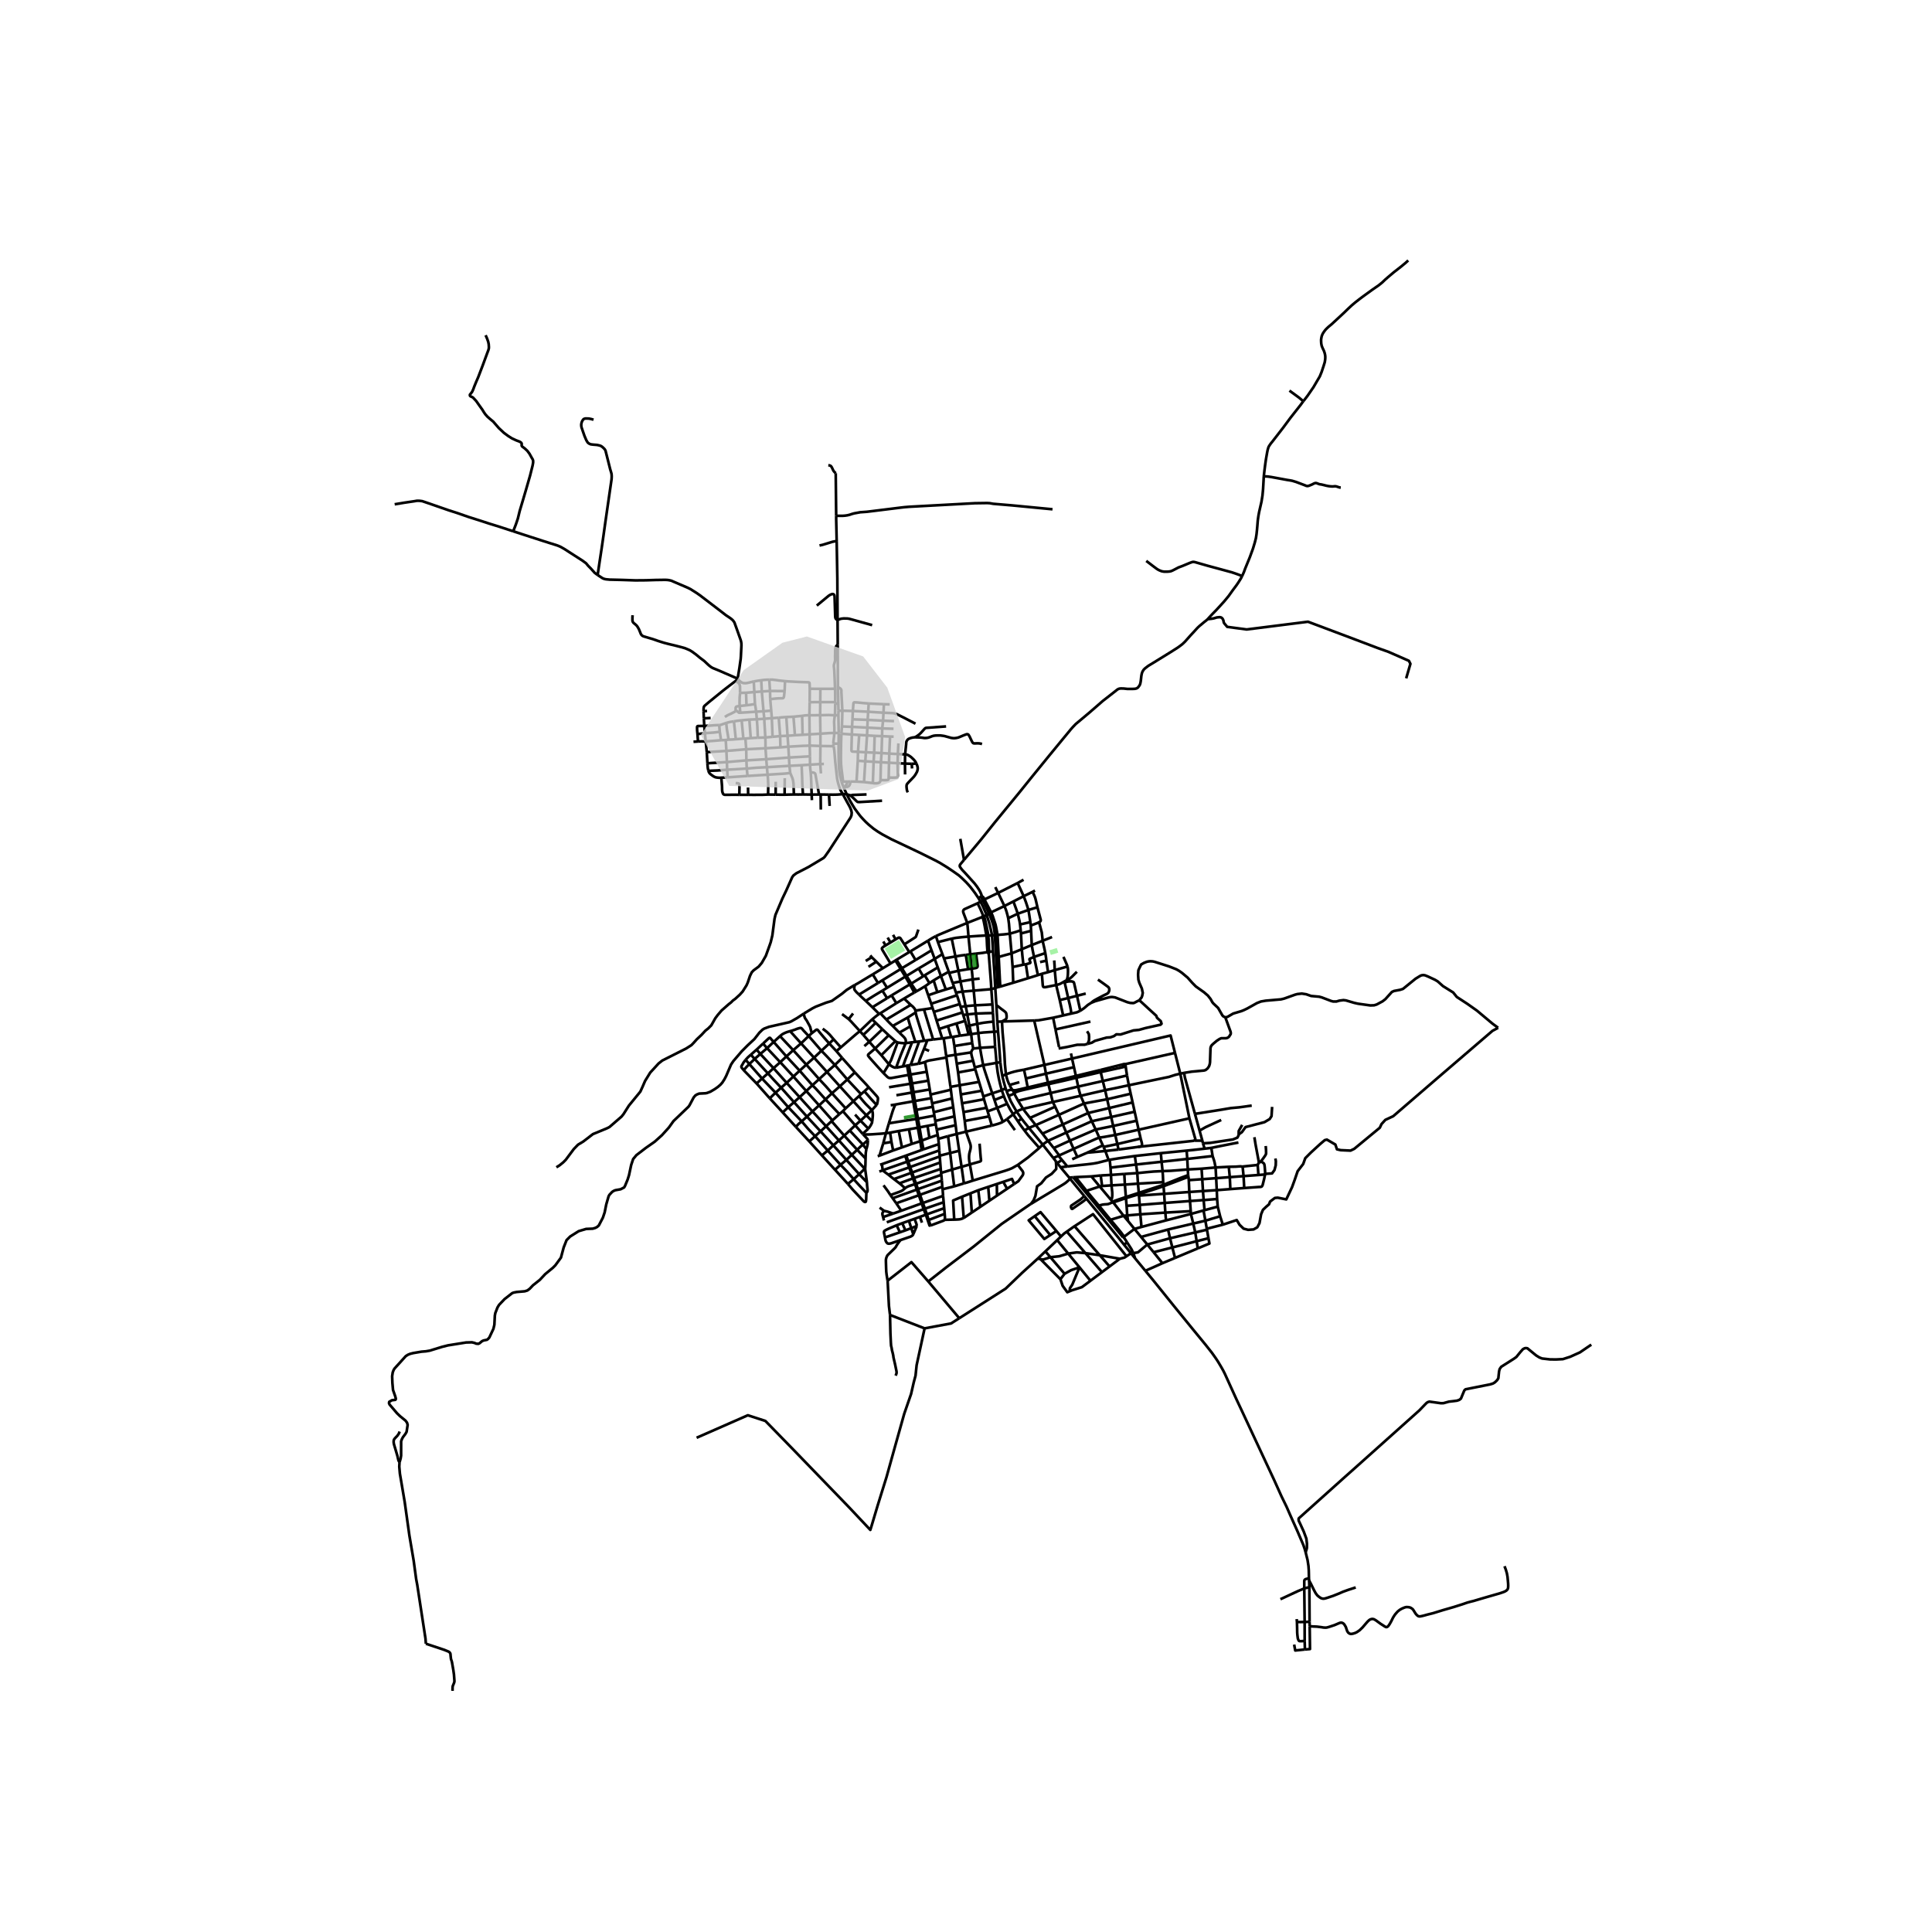 <svg xmlns="http://www.w3.org/2000/svg" width="960" height="960" viewBox="0 0 720 720"><defs><style>*{stroke-linejoin:round;stroke-linecap:butt}</style></defs><g id="figure_1"><path id="patch_1" d="M0 720h720V0H0z" style="fill:#fff"/><g id="axes_1"><path id="patch_2" d="M136.005 640.8h465.99V86.4h-465.99z" style="fill:#fff"/><g id="LineCollection_1"><path d="m314.516 293.646 1.01 2.333M314.516 293.646l.291-.407M313.608 291.331l.304.873.604 1.442M315.526 295.98l-1.417-.03M364.655 334.731l-.629-.938-.648-.966-.76-1.012-.904-1.179-.653-.758-.937-1.02-.916-.9-.945-.91-.965-.847-1.98-1.392-1.416-.963-1.085-.716-2.596-1.593-1.622-.864-5.824-2.9-3.36-1.596-7.188-3.4-3.418-1.834-1.683-1.032-1.603-1.106-1.725-1.425-1.117-1.028-1.002-1.036-.945-1.052-.53-.66-1.655-2.231-.88-1.43-.92-1.588-1.223-2.376M316.9 296.471l-.42-.184-.954-.308M367.694 340.992l-.928.471M367.694 340.992l.85-.54M369.703 348.6l-.136-.683-.152-.766-.484-2.02-.28-1.157-.957-2.982M365.402 336.025l.867 1.675.476 1.09.95 2.202M375.835 408.38l-.707-1.741M378.837 414.21l-1.289-2.235-.879-1.597-.834-1.998M375.835 408.38l.772-.267.645-.241.312-.172.23-.197.173-.252M380.71 416.914l-1.873-2.704M380.71 416.914l-1.375.953M383.446 420.337l-1.57-1.941-1.165-1.482M395.234 434.997l3.229 3.857M395.234 434.997l-1.21-1.55M395.234 434.997l2.533-.286M432.612 429.751l9.61-.946M432.612 429.751l-9.686 1.06M432.612 429.751l.279 3.206M451.415 427.79l-2.512.286M451.415 427.79l.485 3.03M461.526 425.786l-2.1.397-4.553.904-3.458.703M451.9 430.82l-9.443 1.077M453.017 435.087l-.394-1.958-.218-.802-.505-1.507M413.857 435.144l9.513-1.155M413.857 435.144l.173 2.719M413.857 435.144l-.304-2.924M413.553 432.22l-.399.095M422.926 430.811l-6.046.86-3.327.55M414.03 437.863l.197 3.89M414.03 437.863l4.961-.36M414.03 437.863l-3.829.197M398.463 438.854l.328.459M398.463 438.854l1.474-.098M453.017 435.087l4.92-.254M453.017 435.087l-5.225.455M453.017 435.087l.214 3.988M442.662 435.82l5.13-.278M442.662 435.82l-.205-3.923M442.662 435.82l.12 2.125M433.252 436.434l2.986-.11 3.274-.247 3.15-.257M442.457 431.897l-9.566 1.06M442.457 431.897l-.234-3.092M448.903 428.076l-4.11.467-2.57.262M388.588 426.561l3.96 4.996M388.588 426.561l-5.142-6.224M388.588 426.561l-1.265 1.245M390.544 425.152l-1.052.738-.904.671M351.162 442.294l-.163-2.309M351.162 442.294l.115.904M351.162 442.294l-8.289 2.965M335.89 451.196l-1.889-2.776M335.89 451.196l-3.068 1.073M335.89 451.196l7.591-2.735M331.837 445.373l-.871-1.335-.764-1.052-.941-1.257M342.873 445.259l-.772-2.105M342.873 445.259l-.452.18M342.873 445.259l1.051 3.063M337.74 430.623l5.733-2.047M337.74 430.623l-.395.147M337.74 430.623l.73 2.187M337.345 430.77l.73 2.155M337.345 430.77l-8.675 3.072M342.421 445.439l1.06 3.022M342.421 445.439l-8.42 2.981M342.421 445.439l-.739-2.121M351.277 443.198l4.33-1.076M351.277 443.198l.188 2.462M344.71 395.775l.652 3.644M352.698 394.1l-6.342 1.098-.567.139-.595.217-.485.221M342.29 396.414l1.602-.368.817-.27M345.362 399.42l.583 3.308M345.362 399.42l-6.038 1.015M331.2 385.816l-5.052 4.923M331.2 385.816l-2.366-2.236M331.2 385.816l2.479 2.193M331.323 405.185l7.92-1.31M345.945 402.728l.55 3.285M345.945 402.728l-6.029 1.024M334.058 408.167l5.726-1M346.496 406.013l.287 1.9M346.496 406.013l-6.046 1.015M331.931 411.901l1.733-.262M347.021 409.264l-.238-1.351M347.021 409.264l.362 1.933M347.021 409.264l-6.078 1.056M340.335 410.435l-5.134.91-1.537.294M331.266 418.608l1.38-4.434.407-1.147.611-1.388M327.766 430.677l1.388-4.583M327.766 430.677l5.077-1.93M327.766 430.677l-.678.196M349.453 422.965l-.353-1.998M349.453 422.965l-3.089 1.033M349.683 424.423l-.099-.634-.13-.824M327.98 434.047l.69-.205M349.889 426.373l-.206-1.95M349.889 426.373l.164 2.35M349.889 426.373l-5.734 1.957M349.683 424.423l3.631-1.015M378.837 414.21l-1.249 1.065M381.27 413.22l-1.143.426-1.29.564M377.588 415.275l-2.326 1.782M377.588 415.275l1.747 2.592M375.346 411.344l1.044 1.998 1.198 1.933M379.305 434.137l1.07-.777 2.726-1.992 4.222-3.562M381.778 421.27l1.356 1.77 4.19 4.766M383.446 420.337l-1.668.934M383.446 420.337l2.546-1.04M379.335 417.867l.825 1.225 1.618 2.179M362.514 439.984l-1.067-6.044M359.22 441.008l1.364-.385 1.93-.639M379.305 434.137l-.71.397-1.441.819-1.15.463-1.377.475-12.113 3.693M360.001 421.737l9.627-2.269M360.001 421.737l-3.467.868M360.001 421.737l-.485-3.989M361.447 433.94l-.218-1.204-.086-.892-.012-.762.04-.688.095-.606.18-.704.181-.672.097-.52.043-.598-.057-.524-.169-.631-.267-.741-1.273-3.66M355.15 386.402l.514 3.419M355.15 386.402l-.665.09M355.15 386.402l2.592-.435M368.487 355.575l.172-.864M369.44 368.634l-.132-2.376-.821-10.683M368.487 355.575l-.468-.758M370.047 354.547l-1.388.164M370.91 368.2l-.328-5.774-.093-1.366-.442-6.513M369.703 348.6l.093 1.466.153 2.343.098 2.138M361.586 355.644l-1.668.221M361.586 355.644l2.165-.25M361.586 355.644l-.657-6.601M361.586 355.644l.526 5.373M364.655 334.731l1.242-.837M364.655 334.731l.747 1.294M366.285 340.951l-.928-2.194-1.044-2.13M365.402 336.025l-.292.156-.367.214-.43.232M360.461 343.937l-.653-1.72-.514-1.348-.162-.427-.146-.427-.037-.206-.014-.178.022-.244.13-.246.136-.161.12-.094.165-.101 4.805-2.158M366.285 340.951l-.11.725M366.285 340.951l.481.512M366.174 341.676l.592-.213M366.174 341.676l.46 1.74.325 1.627.477 2.714.164.865" clip-path="url(#p09ab12200e)" style="fill:none;stroke:#000"/><path d="m360.461 343.937 4.814-1.888.9-.373M363.751 355.394l2.493-.282.863-.148.912-.147M368.66 354.71l-.278.041-.363.066M367.6 348.622l.14 1.396.106 2.407.173 2.392M368.66 354.71l-.083-1.252-.123-3.162-.14-1.662M368.315 348.634l-.255-1.434-.452-2.215-.41-1.855-.432-1.667M360.93 349.043l-.3-3.632-.169-1.474M348.787 348.855l1.307-.598 3.844-1.605 6.523-2.715M325.252 363.105l-5.627 3.391-1.066.588M320.135 370.66l-.904-.864-.362-.411-.319-.405-.102-.19-.059-.206-.023-.168-.014-.18.012-.237.083-.432.112-.483" clip-path="url(#p09ab12200e)" style="fill:none;stroke:#000"/><path d="m299.564 377.725 3.167-1.913 1.253-.643 3.853-1.495 2.169-.663 3.754-2.65 1.79-1.466 2.605-1.604.404-.207M327.627 377.847l-2.506-2.481M327.627 377.847l.496-.266M325.022 379.887l1.676-1.351.929-.689M325.12 375.366l-2.484-2.367M325.12 375.366l5.488-3.383M339.074 366.86l.538-.307M339.074 366.86l-6.806 4.091M339.074 366.86l.67 1.196.397.79M339.074 366.86l-1.696-2.903M316.282 379.797l-.698-.533-1.77-1.326M320.446 384.26l1.274 1.425M320.446 384.26l4.576-4.373M316.282 379.797l.85.839 3.314 3.624M313.353 390.32l5.45-4.708 1.643-1.352M326.148 390.739l2.308 2.497M326.148 390.739l-2.194-2.507M329.253 399.92l-2.514-2.752-2.65-2.974-.449-.59-.115-.176-.023-.09-.009-.09.008-.065.03-.084.024-.057.042-.076.045-.063.19-.177 2.316-1.987M352.698 394.1l-.058-.479M352.698 394.1l1.52 10.946M338.034 397.127l.65-.148M338.034 397.127l-1.548.299M338.034 397.127l.609 3.448M338.643 400.575l.6 3.3M329.253 399.92l1.43 1.408.31.224.199.11.18.053.397.051.425-.016 6.449-1.175M339.242 403.875l.674-.123M339.242 403.875l.542 3.292M339.784 407.167l.551 3.268M340.335 410.435l.608-.115M340.335 410.435l.353 2.17.797 4.39M342.947 425.283l.55-.229M342.947 425.283l-3.18 1.04M342.947 425.283l.526 3.293M342.947 425.283l-.904-5.008M343.473 428.576l.682-.246M344.155 428.33l-.657-3.276M343.498 425.054l2.866-1.056M343.498 425.054l-.822-4.906M340.943 410.32l-.493-3.292M340.943 410.32l.583 3.293M340.45 407.028l-.534-3.276M339.916 403.752l-.592-3.317M339.324 400.435l-.64-3.456M338.684 396.98l.698-.099M329.253 399.92l2.02-3.285M331.274 396.635l-2.818-3.399M333.947 397.913l-.342-.033-.33-.074-.348-.124-.339-.158-.349-.215-.267-.174-.698-.5M334.515 388.486l-2.415 6.557-.826 1.592M333.679 388.01l.277.181.27.168.289.127M337.46 388.773h-.678l-1.04-.09-.556-.078-.671-.119M336.486 397.426l-1.388.258-1.15.229M337.46 388.773l-.142.443-1.575 3.848-1.01 2.678-.786 2.17M337.46 388.773l2.43-.344M335.16 384.825l1.726 1.683.294.368.216.328.154.447.024.25.005.282-.041.282-.078.308M328.123 377.581l5.92-3.722M330.3 379.96l-.476-.52-.977-.995-.724-.864M311.706 391.721l1.647-1.4M311.706 391.721l2.144 2.547M311.706 391.721l-2.678-2.854M344.775 367.528l1.598-1.13M344.775 367.528l1.146 3.374M341.514 369.456l1.507-.872 1.754-1.056M353.577 362.14l-2.923 1.602M353.577 362.14l.132.437M353.577 362.14l-1.77-4.952M362.112 361.017l1.208-.192.336-.066.238-.076.2-.104.125-.131.076-.168.018-.152.009-.139-.002-.235-.569-4.36M353.709 362.577l3.45-.79M355.015 366.324l-.543-1.548-.763-2.199M359.918 355.865l.872 5.308M356.058 356.447l2.201-.377 1.66-.205M360.79 361.173l-3.632.614M360.79 361.173l1.322-.156M362.482 364.973l-.148-1.868-.222-2.088M363.39 374.653l-.514-5.47M363.39 374.653l.3 3.088M363.39 374.653l-3.52.32M369.842 374.326l-2.81.155-3.642.172M365.226 390.493l-.641-5.496M365.226 390.493l5.618-.352M365.226 390.493l-2.535.266M366.4 396.967l-.772-4.14-.402-2.334M373.753 418.076l-2.136-5.208M375.262 417.057l-.425.313-1.084.706M369.628 419.468l1.857-.507.982-.315.69-.27.596-.3M375.262 417.057l2.968 4.107M369.628 419.468l-1.006-3.423M364.864 403.195l-1.413-4.685M364.864 403.195l.994 3.285M364.864 403.195l-7.213 1.245M357.158 361.787l-1.1-5.34M357.158 361.787l.79 3.98M356.058 356.447l-4.251.74M356.058 356.447l-1.376-6.638M349.531 351.103l1.984-.504 3.167-.79M360.93 349.043l-2.407.209-2.247.254-1.594.303M369.703 348.6l-1.388.034M369.703 348.6l1.06-.114M368.315 348.634l-.715-.012M360.93 349.043l3.548-.246 3.122-.175M349.531 351.103l1.672 4.476M349.531 351.103l-.744-2.248M345.839 350.566l1.676-1.032 1.272-.679M351.807 357.188l-.604-1.61M356.247 369.895l.386 1M356.247 369.895l-.682-2.08M356.247 369.895l2.464-.352M360.946 385.522l-.732-3.03M360.946 385.522l-3.204.445M360.946 385.522l.985-.132M360.214 382.491l-.558-2.03M360.214 382.491l1.052-.278M361.266 382.213l-.789-4.177M361.266 382.213l.665 3.177M364.182 381.566l-1.618.36-1.298.287M364.182 381.566l-.493-3.825M364.585 384.997l-.205-1.973-.198-1.458M370.22 380.738l-1.639.152-1.133.14-.974.122-2.292.414M370.22 380.738l.304 3.768M370.22 380.738l-.173-3.21M371.937 384.407l-.259-3.636M371.937 384.407l-1.413.099M372.783 395.857l-.238-3.48-.427-5.865-.151-1.763-.03-.342M370.844 390.14l-.18-3.464-.14-2.17" clip-path="url(#p09ab12200e)" style="fill:none;stroke:#000"/><path d="m370.524 384.506-3.98.27-1.96.221M364.585 384.997l-2.654.393M362.317 388.732l-.18-1.409-.206-1.933M325.022 379.887l1.31 1.278M326.332 381.165l2.502 2.415M321.72 385.685l1.975-1.867 2.637-2.653M321.72 385.685l2.234 2.547M328.834 383.58l-4.88 4.652M323.954 388.232l-1.832 1.622M333.679 388.01l-5.223 5.226M339.89 388.429l1.241-.14M336.486 397.426l.908-2.552.895-2.26 1.602-4.185M339.382 396.881l2.908-.467M339.382 396.881l3.162-8.756M342.544 388.125l-1.413.165M342.544 388.125l1.85-.261M344.37 390.846l-1.445 3.589-.15.382-.085.35-.4 1.247M345.412 387.7l-1.019.164M347.753 387.389l-1.216.155-1.125.156M344.37 390.846l1.018-2.635.024-.511M341.526 413.613l6.104-1.146M341.526 413.613l.566 3.28M347.63 412.467l-.247-1.27M347.63 412.467l.361 2.014M348.22 415.767l-.229-1.286M348.22 415.767l.321 1.966M348.22 415.767l-6.128 1.126M342.092 416.893l-.607.102M342.092 416.893l.584 3.255M341.485 416.995l.558 3.28M341.485 416.995l-10.22 1.613M331.266 418.608l-1.093 3.703M321.683 422.77l-.203-.235M330.173 422.31l-1.499.161-3.401.237-1.458.077-1.16.009-.442-.015-.53-.01" clip-path="url(#p09ab12200e)" style="fill:none;stroke:#000"/><path d="m323.404 424.908-.045-.22-.099-.19-.183-.24-1.394-1.489M321.48 422.535l-2.766-3.157M321.48 422.535l2.142-1.908M330.173 422.31l-1.019 3.784M330.173 422.31l1.54-.2M342.043 420.275l.633-.127M342.043 420.275l-3.294.578M342.676 420.148l2.973-.565M348.738 418.985l-.197-1.252M348.738 418.985l-3.089.598M349.1 420.967l-.205-1.089-.157-.893M345.65 419.583l.714 4.415M339.768 426.323l-3.64 1.278M339.768 426.323l-1.019-5.47M338.75 420.853l-3.82.647M334.93 421.5l-3.216.61M334.93 421.5l1.199 6.101M336.129 427.601l-3.286 1.147M331.714 422.11l.504 3.452M332.843 428.748l-.625-3.186M332.218 425.562l-3.064.532M327.7 436.598l1.265-.43M338.075 432.925l.727 2.137M328.965 436.168l.785-.332 8.325-2.911M328.965 436.168l-.156-1.184-.14-1.142M331.056 437.752l-1.224-.892-.867-.692M335.2 440.991l.71.57.395.348.99.917M341 441.287l-2.131.683-.539.213-.67.348-.365.295M331.837 445.373l3.417-1.24.53-.22.384-.184.314-.219.327-.268.486-.416M332.683 446.548l-.415-.573-.431-.602M341 441.287l.682 2.03M341 441.287l.41-.14M341 441.287l-.764-2.146M341.41 441.147l-.792-2.15M341.41 441.147l9.39-3.333M341.41 441.147l.691 2.007M350.8 437.814l-.09-.696M350.8 437.814l.2 2.171M351 439.985l-8.899 3.169M342.101 443.154l-.419.164M341.682 443.318l-9 3.23M332.683 446.548 334 448.42M350.71 437.118l-.127-1.493M350.71 437.118l4.107-1.253M361.447 433.94l-3.105.91M365.053 426.2l.206 2.515.085 1.15.14 1.573.053.369.046.517.004.113-.011.096-.029.078-.059.093-.152.102-.246.094-3.643 1.04M359.22 441.008l-3.614 1.114M359.22 441.008l-.878-6.159M358.342 434.85l-3.525 1.015M358.342 434.85l-.88-5.996M356.534 422.605l-3.22.803M356.534 422.605l-.402-3.276M356.534 422.605l.929 6.25M351.696 386.946l-.559.05M351.696 386.946l.944 6.675M351.696 386.946l2.789-.454M355.664 389.821l.41 3.268M355.664 389.821l6.653-1.09M362.691 390.759l-.168-.88-.206-1.147M347.753 387.389l3.384-.394M347.753 387.389l-3.422-11.217M344.331 376.172l3.208-.495M341.152 376.643l1.146-.19.937-.135 1.096-.146M344.37 390.846l1.886.785M352.64 393.621l3.434-.532M356.074 393.089l.485 3.317M356.074 393.089l5.87-.889M362.691 390.759l-.244.323-.179.295-.174.32-.093.257-.057.246M362.646 395.308l-.214-.729-.197-.691-.131-.537-.097-.477-.057-.403-.006-.27M371.362 396.103l-.185-2.489-.333-3.473M372.783 395.857l-1.421.246M373.522 400.992l-.328-1.982-.206-1.409-.205-1.744M371.362 396.103l-4.962.864M373.325 406.3l-.591-2.245-.493-2.105-.436-2.31-.279-2.12-.164-1.417M369.777 407.462l-2.44-7.354-.559-1.729-.378-1.412M363.275 397.786l1.215-.316 1.91-.503M363.275 397.786l-.629-2.478M363.275 397.786l.176.724M356.559 396.406l.493 3.268M356.559 396.406l6.087-1.098M363.451 398.51l-6.4 1.164M357.052 399.674l.6 4.766M357.651 404.44l.42 3.432M357.651 404.44l-3.433.606M354.218 405.046l.14 1.073M358.07 407.872l.46 3.292M358.07 407.872l7.788-1.392M365.858 406.48l.608 2.137M358.53 411.164l.551 3.268M358.53 411.164l8.17-1.503M366.7 409.661l-.234-1.044M366.7 409.661l.94 3.182M359.081 414.432l.435 3.316M359.081 414.432l8.56-1.589M368.06 414.17l-.132-.422-.287-.905M359.516 417.748l9.106-1.703M368.622 416.045l-.562-1.875M368.06 414.17l3.557-1.302M371.617 412.868l3.729-1.524M370.615 409.943l.583 1.77.419 1.155M374.114 408.527l.567 1.45.665 1.367M370.615 409.943l-.838-2.48M370.615 409.943l3.5-1.416M373.325 406.3l.485 1.375.304.852M366.466 408.617l3.31-1.155M369.777 407.462l3.548-1.163M373.325 406.3l1.413-.763M375.128 406.639l-.077-.168-.313-.934M373.522 400.992l.568 2.277.648 2.268M335.2 440.991l5.036-1.85M333.134 439.407l1.253.962.813.622M340.236 439.14l-.673-2.038M340.618 438.997l-.677-2.035M340.618 438.997l9.965-3.372M350.583 435.625l-.193-2.397M350.39 433.228l-.18-2.244M350.39 433.228l-10.45 3.734M339.94 436.962l-.768-2.051M339.563 437.102l-6.429 2.305M339.563 437.102l-.76-2.04M331.056 437.752l.682.553.682.553.714.549M331.056 437.752l7.746-2.69M338.802 435.062l.37-.151M339.172 434.91l-.702-2.1M339.172 434.91l11.037-3.926M350.21 430.984l-.014-.291M350.053 428.723l.143 1.97M350.053 428.723l-11.583 4.087M350.196 430.693l3.906-1.003M357.463 428.854l-3.36.836M355.606 442.122l-.789-6.257M354.817 435.865l-.715-6.175M354.102 429.69l-.788-6.282M349.1 420.967l7.032-1.638M356.132 419.33l-.452-3.3M348.541 417.733l7.139-1.704M355.68 416.03l-.44-3.392M347.991 414.481l7.25-1.843M354.756 409.374l.259 1.74.226 1.524M347.383 411.197l7.373-1.823M354.756 409.374l-.399-3.255M346.783 407.913l7.574-1.794M358.966 378.29l-.304-.991M358.966 378.29l1.511-.254M359.656 380.46l-.32-1.032-.37-1.139M360.477 378.036l3.212-.295M359.87 374.972l.328 1.516.28 1.548M370.047 377.528l-3.006.073-3.352.14M370.047 377.528l-.205-3.202M357.993 375.23l.67 2.069M357.993 375.23l-.308-1.06M357.993 375.23l1.876-.258M359.87 374.972l-1.159-5.43M369.842 374.326l-.402-5.692M358.711 369.543l4.165-.36M357.947 365.767l.436 2.187.328 1.589M362.876 369.182l-.394-4.21M362.876 369.182l6.564-.548M369.44 368.634l1.47-.434M355.015 366.324l.55 1.49M355.015 366.324l2.932-.557M357.947 365.767l4.535-.794M362.482 364.973l2.604-.287M351.203 355.579l-2.884 1.774M320.135 370.66l1.043 1.004 1.458 1.335" clip-path="url(#p09ab12200e)" style="fill:none;stroke:#000"/><path d="m328.834 369.199-3.047 1.826-3.151 1.974M320.135 370.66l7.073-4.328M347.151 354.158l-5.946 3.616M347.151 354.158l1.168 3.195M347.151 354.158l-1.312-3.592M345.839 350.566l-6.548 3.98M348.319 357.353l-5.98 3.574M348.319 357.353l1.162 3.178M350.654 363.742l-2.72 1.615M350.654 363.742l1.83 5.006M350.654 363.742l-1.173-3.211M352.484 368.748l3.081-.933M352.484 368.748l-3.17.991M351.137 386.995l-1.109-3.538M350.028 383.457l-.994-3.12M350.028 383.457l3.229-1.056M359.656 380.46l-3.212.966M353.257 382.4l3.187-.974M353.257 382.4l1.228 4.092M356.444 381.426l1.298 4.541M358.662 377.299l-9.628 3.038M349.034 380.337l-.986-3.243M357.685 374.17l-1.052-3.276M357.685 374.17l-9.637 2.924M348.048 377.094l-.509-1.417M347.046 374.063l.493 1.614M347.046 374.063l-1.125-3.16M347.046 374.063l9.587-3.169M345.92 370.902l3.394-1.163M347.934 365.357l-1.561 1.04M347.934 365.357l1.38 4.382M340.75 369.895l.23-.135.243-.14.29-.164M341.514 369.456l-.29-.483-.4-.56" clip-path="url(#p09ab12200e)" style="fill:none;stroke:#000"/><path d="m340.141 368.846.23.426.379.623M340.823 368.413l-.316.2-.366.233M336.93 372.127l2.608-1.553 1.212-.679M340.823 368.413l-.644-.934-.567-.926M337.841 363.687l-.463.27M337.841 363.687l4.498-2.76M337.841 363.687l-1.72-2.862M337.841 363.687l1.77 2.866M336.12 360.825l5.085-3.051M336.12 360.825l-.468.31M336.12 360.825l-2.037-3.142M334.083 357.683l-.386.27M338.864 354.8l-3.877 2.343-.904.54M333.697 357.954l-1.824 1.114M333.697 357.954l1.955 3.182M335.652 361.136l-6.826 4.189M335.652 361.136l1.726 2.821M337.378 363.957l-6.786 4.16M339.612 366.553l4.428-2.727M349.48 360.53l-4.865 2.92M342.34 360.927l1.7 2.899M344.04 363.826l.575-.377M344.615 363.45l1.758 2.947M339.291 354.547l-.427.254M339.291 354.547l1.914 3.227M338.864 354.8l-1.832-2.874M331.873 359.068l-2.85 1.76M330.017 352.335l-.778.5-.243.2-.179.162-.127.156-.016.077-.01.061v.068l.012.073.013.066.046.124.158.282 2.98 4.964M330.017 352.335l1.844-1.105M330.017 352.335l-.83-1.478M330.797 349.403l1.064 1.827M331.861 351.23l1.906-1.151M332.818 348.388l.949 1.69M337.032 351.926l-1.51-2.324-.15-.094-.151-.06-.082-.02h-.118l-.111.013-.215.093-.373.201-.555.344M342.258 346.424l-.798 2.304-.078.254-.131.176-.177.167-4.042 2.601M325.252 363.105l3.771-2.277M325.252 363.105l1.956 3.227M327.208 366.332l1.618-1.007M328.826 365.325l1.766 2.792M330.592 368.117l-1.758 1.082M328.834 369.199l1.774 2.784M330.608 371.983l1.66-1.032M332.268 370.951l1.774 2.908M334.042 373.859l2.888-1.732M341.259 377.323l-.03-.274-.077-.406M339.39 374.481l.736.602.393.426.267.315.214.365.152.454M336.93 372.127l2.46 2.354M344.393 387.864l-2.773-8.948-.258-.958-.103-.635" clip-path="url(#p09ab12200e)" style="fill:none;stroke:#000"/><path d="m338.273 379.199 1.786-1.139 1.2-.737M332.695 382.344l2.465 2.481M332.695 382.344l5.578-3.145M330.3 379.96l1.31 1.352 1.085 1.032M339.39 374.481l-4.444 2.687-4.646 2.792M338.273 379.199l.986 3.284M341.131 388.29l-1.872-5.807M339.259 382.483l-4.1 2.342M310.683 387.332l-1.462-1.72-.985-.967-.933-.745-.71-.52M313.353 390.32l-2.67-2.988M302.543 385.026l-1.18 1.074M309.028 388.867 307 386.562l-1.692-2.015-.384-.526-.249-.238-.162-.068-.172.01-.177.057-.152.111-.883.686-.585.447M299.564 377.725l.14.851.28.82.682.974.476.885.522.92.308.676.147.68.23.81.194.685M313.85 394.268l-2.719 2.617M318.574 399.633l-2.037-2.343-2.687-3.022M291.694 414.56l2.065-1.94M291.694 414.56l4.898 5.387M291.694 414.56l-4.824-5.246M311.131 396.885l-2.957 2.592M311.131 396.885l4.641 5.41M306.112 391.586l1.88 1.926 3.139 3.373M370.91 368.2l.895-.304M371.32 374.575l-.23-3.583-.18-2.792M393.073 361.541l1.701-.487 2.35-.66.698-.278M397.497 365.308l.226-.605.09-.336.079-.498.065-.563.046-1.196-.013-.909-.082-.618-.086-.467M396.314 356.582l1.17 2.682.338.852M396.306 365.955l.625-.34.566-.307M401.321 362.147l-1.832 1.855-.76.635-.611.393-.62.278M388.272 362.9l2.313-.597M386.797 363.4l.67-.217.805-.283M393.6 367.09l-3.73.745-.456.064-.269-.006-.16-.03-.136-.054-.072-.079-.049-.092-.049-.128-.066-.297-.34-4.313M396.306 365.955l.423.131M393.6 367.09l.739-.185.628-.204.768-.397.571-.349M401.37 371.099l-1.047-4.556-.076-.285-.05-.134-.05-.07-.092-.077-.12-.068-.236-.089-.378-.102-1.072.02-1.52.348M398.085 371.942l-.954-4.226-.402-1.63M402.603 376.684l-1.232-5.585M399.112 377.757l2.226-.5 1.265-.573M406.628 373.736l-1.224.778-1.376 1.187-1.425.983M424.619 372.765l-.79.37-1.161.611-.411.076-1.044-.061-1.088-.275-4.555-1.773-.977-.15-.609-.001-1.006.192-4.847 1.368-1.503.614M409.167 365.063l2.406 1.711 1.043.762.21.156.247.2.178.256.105.252.053.336-.032.39-.093.34-.195.423-.283.282-.296.21-1.442.689-2.267 1.192-.992.557-.305.195-.293.222-.583.5M392.474 379.28l3.73-.843M392.474 379.28l.874 4.354M385.412 380.319l1.685-.089 5.377-.95M371.678 380.771l1.721-.09M371.678 380.771l-.357-6.196M396.203 378.437l2.909-.68M396.203 378.437l-1.264-5.733M393.6 367.09l-.527-5.549M393.6 367.09l1.339 5.614M393.073 361.541l-2.488.762M392.877 357.93l.123 1.81.073 1.801M398.085 371.942l.657 2.728.304 1.523.096.68.013.227v.233l-.011.17-.032.254M394.939 372.704l3.146-.762M398.085 371.942l3.286-.843M401.37 371.099l3.253-.827M390.585 362.303l-.633-4.292M392.071 349.199l-3.524 1.408M388.547 350.607l-4.041 1.59M387.225 343.678l1.022 3.846.148 1.384.07.585.082 1.114M389.554 355.19l-.333-1.65-.46-2.024-.214-.909M376.98 355.296l3.813-1.552M376.98 355.296l-.656-7.334M376.98 355.296l.395 5.082M372.188 356.635l1.762-.512 3.03-.827M372.188 356.635l-.44-8.222M372.767 367.675l-.156-2.645-.423-8.395M372.767 367.675l4.838-1.433M371.805 367.896l.522-.114.44-.107M365.973 334.08l-.076-.186M365.973 334.08l-.057.403-.001.187.015.14.047.159.238.577M366.87 335.212l-.217-.505-.2-.328-.15-.142-.102-.057-.228-.1M366.215 335.546l.656-.334M366.215 335.546l-.813.479M366.215 335.546l.653 1.294.805 1.675.871 1.937M370.762 348.486l.986-.073M370.762 348.486l1.043 19.41M368.544 340.452l.403.843.526 1.36.468 1.368.308 1.064.234 1.155.103.79.176 1.454M377.605 366.242l5.496-1.68M377.605 366.242l-.23-5.864M371.748 348.413l2.44-.197 2.136-.254M380.382 346.709l-1.94.638-2.118.615M375.732 342.196l.288 2.105.304 3.66M375.732 342.196l3.554-1.676M374.32 337.651l.541 1.351.272.844.32 1.163.28 1.187M370.918 330.599l1.064 2.162M366.87 335.212l5.112-2.45M369.358 340.01l-1.495-2.916-.992-1.882M371.982 332.761l7.266-3.686M374.32 337.651l-1.833-3.85-.505-1.04M381.441 327.855l-2.193 1.22M368.544 340.452l.814-.443M369.358 340.01l4.961-2.359M371.748 348.413l-.23-1.29-.28-1.495-.237-1.081-.424-1.29-.67-2.011-.55-1.237M374.32 337.651l3.343-1.704M385.713 331.885l-.895.483M379.248 329.075l2.25 4.906M381.499 333.981l3.319-1.613M381.499 333.981l-3.836 1.966M383.264 339.114l-.352-1.136-.567-1.728-.846-2.269M383.984 343.65l.16 1.274M383.984 343.65l-3.838.872M383.264 339.114l.297 1.804.423 2.733M384.506 352.196l-3.713 1.548M384.506 352.196l-.247-5.315M385.36 356.61l-.271-1.285-.296-1.433-.287-1.696M386.797 363.4l-3.696 1.163M386.797 363.4l-1.437-6.79M389.952 358.011l-.156-1.335-.242-1.486M385.36 356.61l1.495-.507 1.245-.422 1.454-.491M382.304 359.367l1.146-.323.257-.084.073-.026.07-.03.05-.033.03-.022.025-.031.012-.027.008-.029.003-.087-.01-.102-.222-.679-.064-.229-.035-.13-.005-.045.003-.03.008-.02.014-.023.042-.043.027-.022.075-.045.134-.077.296-.124 1.119-.495M377.375 360.378l4.013-.872M381.388 359.506l.916-.14M380.793 353.744l.221 2.416.374 3.346M382.304 359.367l.797 5.196M380.793 353.744l-.304-5.864M380.382 346.709l-.236-2.187M380.382 346.709l.107 1.17M379.286 340.52l-.449-1.362-1.174-3.211M379.286 340.52l3.978-1.406M380.146 344.522l-.183-1.163-.337-1.441-.34-1.398M383.264 339.114l3.36-1M384.818 332.368l.694 1.507.234.602.172.577.247 1.049.459 2.01M387.225 343.678l.378-.23.098-.087.095-.125.032-.108.022-.132v-.224l-.052-.248-.089-.303-1.085-4.108M380.489 347.88l3.77-1M384.144 344.924l.066 1.072.049.885M387.225 343.678l-.501.255-2.58.99M310.687 278.086l.247 1.669.148 1.72.205 2.596.148 1.278.255 2.35.288 2.507.196.962.235.921.513 1.63.308.712.267.533.183.268.43.719M308.938 296.131l.558.013.896.007.772-.004 1.13-.04.763-.062.444-.047.608-.047M207.347 435.022l1.206-.754 1.347-1.09.953-.966 2.974-3.98 1.586-1.638 1.955-1.18 3.59-2.76 5.257-2.178.928-.475 4.477-3.874.748-.933 1.996-3.154 4.28-5.233.887-1.95.863-2.005 1.922-3.121 3.126-3.411 1.384-1.09 8.892-4.488 1.955-1.249.731-.749 1.29-1.441 1.742-1.638 1.445-1.56 1.06-.844 1.138-1.143 1.503-2.661.917-1.225 1.416-1.65 2.674-2.354.81-.623.767-.762.83-.598 1.721-1.572 1.047-1.167 1.442-2.302.46-1.036.855-2.534.628-1.27.666-.72 1.922-1.422 1.158-1.38 1.507-2.629 1.442-3.984.378-1.094.604-2.493.813-6.196.345-1.49 2.56-6.025 1.465-3.062 2.227-4.98.472-.647 1.08-.811 4.46-2.301 5.636-3.37.468-.459 1.557-2.212 8.1-12.473.312-.782.086-.967-.176-.9-.493-1.172-1.121-2.019-1.118-2.043-.39-.782M268.817 289.833l2.351-.14M275.528 296.2l-1.569-.032-2.633.032-1.19.005-.4-.113-.252-.227-.183-.442-.123-.4-.065-.583-.038-1.495-.258-3.112M264.003 287.262l.123.355.271.496.42.422.623.466.538.361.514.25.42.115.397.06.592.054.916-.008M294.494 288.07l-.298-2.666M286.054 288.712l4.17-.275 2.202-.132 2.068-.234M295.86 296.078l-.13-3.836-.152-1.275-.282-1.016-.802-1.88M286.24 296.102l2.818.037M278.806 296.2l2.045.01 3.196-.01 2.193-.098M286.054 288.712l.074.599.08 1.108.098 2.096-.066 3.587M286.054 288.712l-7.477.462M285.804 285.914l.177 1.965.073.833M283.69 253.53l.214 4.167M286.675 253.293l-1.067.028-1.204.099-.714.11M280.909 253.955l1.54-.266 1.24-.16M312.445 266.544l.124 6.618M312.445 266.544l-1.297.033M312.479 264.857l-.024 1.221-.01.466M310.95 273.154l-.008-.738-.008-1.359-.082-2.015.082-1.073.115-.794.1-.598M311.27 262.228l-.073 3.464-.049.885M305.641 266.535l3.24-.073 2.267.115M284.839 267.857l-.3-2.785M284.839 267.857l-2.788.199M284.839 267.857l2.795-.199M285.214 274.843l-.217-3.646-.129-2.122-.029-1.218M258.446 276.433l1.67-.097M285.214 274.843l2.691-.255M285.214 274.843l-2.8.08M285.281 278.858l-.007-2.3-.06-1.715M310.95 273.154l1.619.008M310.589 277.134l.02-.827.177-1.483.164-1.67" clip-path="url(#p09ab12200e)" style="fill:none;stroke:#000"/><path d="m305.744 273.43 3.292-.227 1.914-.05M298.93 266.777l.173 7.06M295.705 267.1l1.532-.155 1.693-.168M301.642 266.543l-.804.017-.743.05-1.165.167M299.103 273.837l2.614-.168M299.103 273.837l-2.854.157M295.705 267.1l.544 6.894M295.705 267.1l-2.67.123M293.49 274.197l1.267-.085 1.492-.118M293.035 267.223l.455 6.974M290.208 267.453l1.182-.112 1.645-.118M293.49 274.197l-2.75.124M293.49 274.197l.29 4.07M295.86 296.078l-3.463.081M299.236 296.07l-1.725.026-1.651-.018M292.397 296.16l.06-6.166M289.058 296.139l.67.008 2.67.012M299.236 296.07l3.25.049M298.744 285.175l.057 1.534.136 3.095.07 2.58.23 3.685M298.744 285.175l-4.548.229M298.744 285.175l3.139-.206M307.047 284.7l-1.369.038M294.196 285.404l-.171-3.094M294.196 285.404l-8.392.51M285.804 285.914l-.251-2.975M278.302 286.419l3.642-.317 3.86-.188M263.637 284.448l.033.626.115 1.217.218.97M270.993 286.853l-3.565.281-3.425.128M263.01 276.305l.39 3.99M263.01 276.305l-.328-3.064M268.714 275.857l-2.74.231-2.965.217M260.117 276.336l1.124-.042 1.768.01M262.466 270.53l.216 2.711M262.466 270.53l-.167-2.839M259.934 273.571l-.117-1.177-.036-.718-.005-.744.046-.18.1-.116.136-.06.241-.008 2.167-.038M268.017 270.198l-1.93.094-1.676.14-.608.023-1.337.075M262.2 265.047l.014-.946.023-.26.042-.283.101-.249.15-.233 1.44-1.241 2.366-1.925 3.212-2.609 1.955-1.511 2.604-1.99M275.073 253.216l-.535.25-.43.333M275.805 258.224l-.022-2.286-.082-.533-.087-.302-.17-.318-.173-.223-.203-.188-.303-.197-.658-.378M222.723 214.298l1.887 1.22.57.222.624.14 1.364.13 4.526.107 5.077.172 3.91-.033 3.738-.115 3.467-.049.96.049.7.115.697.172.748.336 5.265 2.252 1.06.524 1.249.786 1.067.68 1.233.86 7.024 5.365 2.583 1.999 1.754 1.179.703.577.373.414.386.561 1.01 2.793 1.389 3.935.143.684.062.5.012.704-.2 4.017-.075.995-.484 3.416-.571 3.469-.033.225.02.25" clip-path="url(#p09ab12200e)" style="fill:none;stroke:#000"/><path d="m275.073 253.216-.07-.13-.042-.138M235.752 229.27l-.061.799-.004.942.028.41.107.319.206.311.259.241.476.378.57.54.382.573.378.68.477 1.155.25.639.292.43.32.266.366.184.875.266 2.637.778 1.89.664 1.153.369 1.171.36 1.619.422 1.108.266 1.586.38 1.93.496 1.553.442 1.076.45.78.361.764.475 1.405 1.024 1.56 1.286 1.488 1.114 1.7 1.588.493.404.468.35.555.315 2.354.963 2.016.88 4.982 2.158M280.909 253.955l.204 3.95M275.073 253.216l.71.709.676.454.577.185.624.04.511-.024.86-.17 1.878-.455M301.642 266.543l.075 7.126M301.642 266.543l.095-4.866M305.641 266.535l-3.954.024-.014-.002-.01-.005-.02-.01M301.717 273.67l4.027-.24M301.746 277.855l-.017-1.855-.012-2.33M301.883 284.969l3.795-.231M301.883 284.969l-.033-3.115M302.128 287.823l-.177-1.462-.068-1.392M305.233 296.094l-1.366-7.589-.109-.233-.172-.159-.185-.106-.292-.083-.981-.101M302.486 296.119l-.224-6.361-.134-1.935M302.486 296.119l2.747-.025M302.486 296.119l.086 2.078M308.938 296.131l-3.105-.045M308.938 296.131l.244 4.222M305.894 301.712l-.061-5.626M305.833 296.086l-.6.008M275.528 296.2h3.278M274.165 291.851l.55.021.497.082.183.117.061.12.048.131.045.435.034.763-.055 2.68M271.168 289.692l7.409-.518M271.168 289.692l-.175-2.84M270.993 286.853l7.309-.434M270.993 286.853l-.103-2.856M270.455 275.783l1.065-.143M270.455 275.783l-1.74.074M270.455 275.783l.255 4.061M268.714 275.857l-.474-3.138M268.017 270.198l.223 2.521M270.627 269.421l-.89.318-.406.138-.344.128-.275.098-.26.055-.435.04M262.682 273.241l3.286-.244 2.272-.278M262.682 273.241l-2.748.33M259.934 273.571l.183 2.765M273.514 268.83l-1.57.237-1.317.354" clip-path="url(#p09ab12200e)" style="fill:none;stroke:#000"/><path d="m271.52 275.64-.271-1.757-.362-2.13-.26-2.332M274.214 275.481l-1.399.109-1.295.05M273.514 268.83l.7 6.651M276.392 268.442l-1.522.176-1.356.212M274.214 275.481l2.812-.213M276.392 268.442l2.873-.268M276.392 268.442l.634 6.826M277.026 275.268l.763-.02M279.265 268.174l2.786-.118M279.265 268.174l.51 6.893M279.774 275.067l2.64-.145M279.774 275.067l-1.985.182M282.05 268.056l-.252-2.824M282.413 274.922l-.173-4.258-.19-2.608M277.79 275.249l.307 3.976M278.302 286.419l.275 2.755M278.302 286.419l-.146-3.046M263.637 284.448l7.253-.451M263.4 280.295l.13 2.273.107 1.88M270.89 283.997l-.18-4.153M270.89 283.997l7.266-.624M278.156 283.373l-.06-4.148M278.156 283.373l7.397-.434M285.553 282.939l-.272-4.08M294.025 282.31l-3.915.295-4.557.334M294.025 282.31l-.245-4.042M294.025 282.31l7.825-.456M301.85 281.854l-.104-4M301.746 277.855l4.004.156M293.78 278.268l5.53-.315 1.191-.033 1.245-.065M310.687 278.086l-4.937-.075M310.589 277.134l.04.663.058.289M293.78 278.268l-2.95.252M285.281 278.858l-7.184.367M285.281 278.858l5.55-.338M278.097 279.225l-7.387.62M270.71 279.844l-7.31.45M290.83 278.52l-.09-4.199M290.74 274.321l-2.835.267M290.74 274.321l-.532-6.868M290.208 267.453l-2.574.205M287.905 274.588l-.271-6.93M287.634 267.658l-.222-2.819M286.675 253.293l.287 4.214M292.562 253.84l-2.239-.237-1.133-.168-1.38-.147-1.135.005M287.412 264.84l-.373-4.276M287.412 264.84l-2.873.232M284.539 265.072l-.635-7.375M284.539 265.072l-2.741.16M274.227 265.021l-.724.393-.915.48-.814.371-.603.287-.56.332-.47.307M281.798 265.232l-5.906.383M281.355 262.37l.232 1.322.21 1.54M281.355 262.37l-.242-4.464M278.19 262.833l1.533-.187 1.632-.276M275.65 263.112l-.373.033-.566.106-.3.099-.12.1-.073.137-.053.218-.012.294-.001.447.053.295.022.18" clip-path="url(#p09ab12200e)" style="fill:none;stroke:#000"/><path d="m275.892 265.615-.43-.008-.097-.03-.083-.045-.32-.29-.2-.203-.133-.051-.218-.012-.184.045M262.3 267.691l-.1-2.644M262.3 267.691l2.527-.116M262.2 265.047l1.303-.096M301.737 261.677l3.953-.028M301.737 261.677l.04-4.988M311.254 261.662l.017.566M311.254 261.662l-5.564-.013M311.213 256.691l.033 1.639.008 3.332M301.778 256.689l3.954.016M292.562 253.84l1.088.095 4.066.217 3.303.102.287.026.177.04.123.07.066.106.028.115.077 2.078M311.213 256.691l-5.48.014M312.199 240.315l-.399.299-.192.258-.152.327-.157.64-.06.593v.835l-.026 1.254.017 1.474-.099.59-.148.524-.18.581-.05.533.165 1.703.139 3.108.124 3.166.032.491M305.732 256.705l-.042 4.944M305.69 261.649l-.049 4.886M305.641 266.535l.103 6.894M305.744 273.43l.006 4.581M305.75 278.011l-.072 6.727M310.589 277.134h1.947M313.608 291.331l-.435-1.723-.218-1.151-.156-.995-.156-1.843-.066-1.712-.057-3.513.016-3.26M312.569 273.162l-.023 2.75-.01 1.222M314.2 291.303l-.306.012-.286.016M313.76 270.73l-.197 2.702M313.76 270.73l3.77.147M313.924 264.865l-.049 2.44-.115 3.424M312.273 256.028l.136 6.147M313.924 264.865l-.361-6.773-.008-.885-.107-.266-.103-.192-.218-.201-.854-.52M312.199 240.315l.008 3.485.025 5.463.04 6.765M312.479 264.857l1.445.008M312.479 264.857l-.07-2.682M313.924 264.865l3.91.098M331.557 262.505l-2.142-.069M317.835 264.963l5.708.28M317.835 264.963l-.149 3.104M323.743 262.176l-2.286-.186-2.004-.204-.908-.046-.25.017-.149.114-.073.16-.033.23-.041.565-.164 2.137M337.295 281.139l-2.694-.14M337.295 281.139l-.041 3.432M341.55 284.554l-.328-.553-.271-.421-.403-.48-.476-.458-.337-.328-.254-.217-.28-.202-.3-.205-.328-.187-.374-.204-.203-.065-.204-.046-.497-.05" clip-path="url(#p09ab12200e)" style="fill:none;stroke:#000"/><path d="m341.025 274.771-.649.05-.625.118-.353.106-.435.148-.477.237-.328.312-.235.36-.14.332-.06.393-.021.508-.407 3.804M341.55 284.554l.181.512.146.449.074.282.045.348.002.342-.029.328-.123.495-.144.389-.328.59-.316.532-.431.582-.428.458-.415.439-.464.483-.435.45-.45.481-.234.267-.167.217-.096.172-.057.155-.035.252-.013.454.066.621.053.416.046.262.104.311.085.188.119.26M341.55 284.554l-1.778.095M319.675 283.514l2.793.197M319.675 283.514l-.477 7.773M319.675 283.514l.073-3.329M319.748 280.185l2.95.168M319.748 280.185l.452-6.302M317.473 273.735l-.04.63-.075 2.941-.041 1.876-.004.331.02.218.058.163.094.115.16.065.198.025.78.033 1.125.053M319.198 291.287l2.801.163M319.198 291.287l-2.247-.033M314.2 291.303l1.728-.022M313.563 273.432l-.115 3.243-.05 3.784-.016 2.343.066 2.068.123 1.371.148 1.221.275 2.17.205 1.671M325.285 291.827l-3.286-.377M325.285 291.827l.288-7.936M328.136 290.734l-.072.391-.051.125-.15.225-.089.1-.193.12-.3.112-.266.057-.46.057-.492.002-.363-.022-.415-.074M328.136 290.734l.156-6.663M331.187 289.784l-.046.547-.04.13-.053.085-.093.07-.162.054-.283.042-.409.022-.538.008-.614-.01-.813.002M322 291.45l.468-7.74M322.468 283.71l3.105.18M322.468 283.71l.23-3.357M322.698 280.353l3.072.147M322.698 280.353l.426-6.29M323.543 265.242l5.702.368M323.543 265.242l.2-3.066M323.543 265.242l-.188 3.038M323.743 262.176l5.672.26M329.415 262.436l-.17 3.174M329.245 265.61l-.148 2.965M341.18 269.697l-4.452-2.301-2.349-1.171-.3-.131-.341-.12-.451-.114-.386-.078-.518-.04-3.138-.132M328.522 280.647l2.883.19M328.522 280.647l-2.752-.147M328.522 280.647l-.23 3.424M328.522 280.647l.197-6.306M328.292 284.071l-2.72-.18M328.292 284.071l3.023.18M325.573 283.89l.197-3.39M325.77 280.5l.189-6.257M325.959 274.243l-2.835-.18M325.959 274.243l2.76.098M333.032 274.537l-1.34-.049M328.719 274.341l.057-2.875M328.719 274.341l2.974.147M323.124 274.063l.108-2.9M323.124 274.063l-2.924-.18M317.473 273.735l.057-2.858M317.473 273.735l-3.91-.303M317.473 273.735l2.727.148M317.53 270.877l.156-2.81M317.53 270.877l5.702.287M323.232 271.164l.123-2.884M323.232 271.164l5.544.302M328.776 271.466l.32-2.891M328.776 271.466l4.215.123M317.686 268.067l5.669.213M323.355 268.28l5.742.295M329.097 268.575l4.074.164M331.693 274.488l-.288 6.348M331.405 280.836l-.09 3.415M334.601 281l-1.799-.074-1.397-.09M331.315 284.251l3.195.164M331.315 284.251l-.128 5.533" clip-path="url(#p09ab12200e)" style="fill:none;stroke:#000"/><path d="m334.51 284.415.087 4.484-.058.42-.038.145-.048.103-.058.068-.065.046-.125.047-.18.017-.3.026-.265.014-.377.009-.281.007-.249.007-.208-.012-.344-.008h-.325l-.489-.004M334.51 284.415l2.744.156M334.51 284.415l.091-3.415M334.601 281l.202-3.967M337.254 284.57l2.518.079M337.254 284.57l.041 4.047M339.772 284.649l.127 1.74M486.303 614.712l-3.608.375-.4-2.21M486.303 614.712l-.09-3.194" clip-path="url(#p09ab12200e)" style="fill:none;stroke:#000"/><path d="m488.082 606.055.03 2.344.08 6.157-1.889.156M487.807 588.178l.07.839M486.574 578.498l.715 2.882.337 2.212.115 1.572.033 1.302.033 1.712M486.065 591.953l-.008-2.71.034-.238.046-.14.102-.14.155-.134.13-.076.256-.096 1.027-.241M487.962 591.486l-.085-2.47M487.962 591.486l-1.897.467M488.04 604.405l-.055-9.174-.023-3.745M486.065 591.953l.136 12.489" clip-path="url(#p09ab12200e)" style="fill:none;stroke:#000"/><path d="m477.177 595.982 6.416-2.98 2.472-1.05M488.04 604.405l.042 1.65M488.04 604.405l-1.84.037M486.2 604.442l.013 7.076M483.338 604.467l1.343.02 1.52-.045M483.24 603.38l.098 1.087M486.213 611.518l-1.158.1-.305.001h-.16l-.248-.023-.108-.023-.09-.036-.069-.06-.133-.168-.097-.215-.187-.51-.164-1.257-.066-.852-.033-1.805-.057-2.203M329.023 360.828l-2.448-2.44M324.324 356.046l.534.67M324.858 356.717l1.717 1.67M324.858 356.717l-2.226 1.409M326.575 358.388l-2.916 1.925M485.687 149.53l.444-.523 1.166-1.525 2.194-3.19 1.351-2.306 1.014-1.724.686-1.687.727-2.195.436-1.417.14-.93.049-.622-.008-.656-.082-.59-.157-.675-.262-.741-.292-.623-.214-.442-.316-.794-.165-.811-.049-.73-.016-.704.082-.646.173-.804.353-.826.447-.7.534-.714.522-.544.62-.586 1.208-1.003 2.546-2.35 2.17-2.028 1.437-1.396 1.405-1.303 1.232-1.04 1.36-1.06 1.166-.885 1.179-.864 2.731-1.974 2.333-1.614 1.34-1.089.968-.934 1.101-.966 2.07-1.753 2.925-2.285 1.586-1.318.993-.901M373.4 380.681l1.178-.667.21-.148.166-.178.078-.137.074-.213.027-.514-.013-.375-.123-.747-.131-.322-.218-.229-.324-.294-.383-.275-.542-.405-.513-.39-.67-.536-.895-.676M281.966 403.783l4.904 5.53M281.966 403.783l2.026-1.852M281.966 403.783l-4.82-4.961M301.598 425.362l2.164-1.932M301.598 425.362l-5.006-5.415M301.598 425.362l4.703 5.22M323.757 405.21l-1.618 1.482M318.574 399.633l4.214 4.48.97 1.097M326.674 411.799l.197-.373.098-.377.09-.462.108-.778.024-.354-.01-.226-.043-.16-.111-.204-.452-.56-2.818-3.095M311.189 435.947l2.053-1.851M311.189 435.947l-4.888-5.365M311.189 435.947l4.797 5.266M323.404 424.908l-1.848 1.637M322.89 428.265l.227-.852.185-.778.07-.59.053-.823-.021-.314M314.113 414.096l1.035-1.048M314.113 414.096l-1.298 1.098M314.113 414.096l4.6 5.282M326.674 411.799l-1.783 1.945M322.139 406.692l2.563 2.94 1.972 2.167M318.714 419.378l-2.046 1.925M318.714 419.378l1.98-1.736M308.47 428.772l-1.077.893-1.092.917M301.363 386.1l-2.825 2.737M301.363 386.1l4.75 5.486M294.45 384.276l.802-.217.957-.323.891-.348.676-.197.45-.101.227-.002.218.113.249.22.57.684 1.873 1.995M290.687 386.135l-2.362 2.159M290.687 386.135l4.922 5.238M294.45 384.276l-.787.234-.571.188-.765.324-.788.422-.852.69M279.254 396.54l-1.056 1.078-1.051 1.204M277.878 394.932l-.78 1.032-.366.663-.235.397-.158.256-.05.155.001.156.062.23.294.39.5.61M310.683 387.332l-1.655 1.535M309.028 388.867l-2.916 2.719M306.112 391.586l-2.735 2.574M286.87 409.314l2.148-2.094M318.574 399.633l-2.802 2.661M298.769 417.898l-1.143.94-1.034 1.11M279.254 396.54l1.993-1.908M279.254 396.54l4.738 5.391M279.254 396.54l-1.376-1.608M283.992 401.931l2.186-1.914M283.992 401.931l5.026 5.289M289.018 407.22l2.088-1.864M289.018 407.22l4.741 5.4M293.76 412.62l2.149-1.873M293.76 412.62l5.009 5.278M298.769 417.898l1.957-1.765" clip-path="url(#p09ab12200e)" style="fill:none;stroke:#000"/><path d="m303.762 423.43-2.554-2.692-2.44-2.84M303.762 423.43l2.032-1.815M303.762 423.43l4.707 5.342M308.47 428.772l4.772 5.324M310.556 426.84l-1.027.95-1.06.982M313.242 434.096l2.177-1.827M318.146 439.452l-2.423-2.777-2.48-2.58M315.772 402.294l-2.784 2.54M315.772 402.294l5.127 5.471M320.899 407.765l1.24-1.073M320.899 407.765l-.773.705M294.45 384.276l4.088 4.56M298.538 388.837l-2.93 2.536M298.538 388.837l4.84 5.323M303.377 394.16l-2.894 2.588M303.377 394.16l4.797 5.317M308.174 399.477l-2.902 2.676M308.174 399.477l4.814 5.356M312.988 404.833l-2.941 2.588M312.988 404.833l5.044 5.561M318.032 410.394l2.094-1.924M318.032 410.394l-2.884 2.654M322.862 415.636l-1.845-1.941-2.985-3.3M322.862 415.636l-2.169 2.006M322.862 415.636l2.03-1.892M322.862 415.636l2.21 2.252M295.609 391.373l-2.537 2.327M295.609 391.373l4.874 5.375M300.483 396.748l-2.471 2.268M300.483 396.748l4.789 5.405M305.272 402.153l-2.517 2.278M310.047 407.421l-2.3-2.633-2.475-2.635M310.047 407.421l-2.407 2.293M310.047 407.421l5.101 5.627M288.325 388.294l-2.458 2.326M288.325 388.294l4.747 5.406M284.367 388.904l1.881-1.738.304-.28.156-.095.102-.032.104.007.095.039.057.048.46.554.799.887M293.072 393.7l-2.296 2.153M293.072 393.7l4.94 5.316M298.012 399.016l-2.334 2.161M298.012 399.016l4.743 5.415M302.755 404.43l-2.273 2.17M307.64 409.714l-2.243-2.497-1.388-1.524-1.255-1.262M307.64 409.714l-2.384 2.223M307.64 409.714l5.175 5.48M312.815 415.194l-2.6 2.35M285.867 390.62l-2.51 2.16M285.867 390.62l4.909 5.233M285.867 390.62l-1.5-1.716M290.776 395.853l-2.503 2.223M290.776 395.853l4.902 5.324M295.678 401.177l-2.514 2.372M300.482 406.6l-2.495-2.79-2.31-2.633M300.482 406.6l-2.493 2.286M300.482 406.6l4.774 5.337M305.256 411.937l-2.475 2.248M305.256 411.937l4.96 5.607M310.215 417.544l-.32.27M283.357 392.78l-2.11 1.852M283.357 392.78l4.916 5.296M283.357 392.78l-1.396-1.608M288.273 398.076l-2.095 1.941M288.273 398.076l4.891 5.473M293.164 403.549l-2.058 1.807M293.164 403.549l4.825 5.337M297.989 408.886l-2.08 1.861M297.989 408.886l4.792 5.3M302.781 414.185l-2.055 1.948M302.781 414.185l5.075 5.532M307.856 419.717l2.039-1.903M307.856 419.717l-2.062 1.898M307.856 419.717l4.778 5.296M281.247 394.632l4.931 5.385M281.247 394.632l-1.439-1.576M291.106 405.356l-2.607-2.775-2.321-2.564M291.106 405.356l4.803 5.391M295.909 410.747l4.817 5.386M300.726 416.133l5.068 5.482M305.794 421.615l4.762 5.225M305.94 288.241l-.262-3.503M292.562 253.84l-.165 3.695M286.962 257.507l.032 1.387.045 1.67M292.397 257.535l-.222 1.998-.082.297-.078.172-.044.065-.051.057-.075.042-.167.032-.27.036-.428.008-1.072.028-.879.066-1.04.119-.95.11M275.892 265.615l-.242-2.503M275.805 258.224l2.234-.053M275.65 263.112l-.04-1.236.036-1.924.159-1.728M275.65 263.112l2.54-.279M292.397 257.535l-5.435-.028M286.962 257.507l-3.058.19M283.904 257.697l-2.791.209M281.113 257.906l-3.074.265M278.19 262.833l-.151-4.662M392.548 431.557l.966 1.237M392.548 431.557l1.91-.845M424.33 421.016l-8.715 1.95M424.33 421.016l-.741-3.364M424.33 421.016l.757 3.276M424.33 421.016l18.928-4.245M402.718 408.371l9.118-2.097M402.718 408.371l-10.375 2.318M401.806 404.94l.394 1.679.518 1.752M403.991 411.238l-.673-1.507-.6-1.36M411.927 428.944l-.674-1.527M411.927 428.944l4.912-.54M411.927 428.944l-6.695.615M411.927 428.944l1.227 3.371M399.117 392.574l.404 1.922M401.116 401.652l-.16-.693M401.116 401.652l.69 3.288M401.116 401.652l9.085-2.117M390.708 404.039l5.627-1.253 4.781-1.134M400.956 400.96l-.722-3.25M400.956 400.96l-10.404 2.505M400.956 400.96l9.081-2.195M377.433 406.295l-.345-.106-.39-.041-.473.09-1.097.4M399.521 394.496l.713 3.214M399.521 394.496l-10.3 2.377M437.886 392.376l-1.644-6.478-36.721 8.598M373.522 400.992l1.356-.638M381.614 398.642l-2.292.417-1.417.332-1.17.34-1.857.623M376.226 404.331l-.337-.677-.411-1.048-.247-.811-.353-1.441" clip-path="url(#p09ab12200e)" style="fill:none;stroke:#000"/><path d="m373.4 380.681.221 3.947.353 3.965.312 3.816.23 4.332.362 3.613M394.741 430.587l5.364-2.429M394.741 430.587l-.284.125M394.741 430.587l-2.041-2.748M381.27 413.22l11.073-2.531M381.27 413.22l-1.866-3.022M383.857 416.61l-1.865-2.391-.723-.999M377.967 407.251l-.534-.956M377.967 407.251l1.692-.628 1.938-.483 6.654-1.536 2.457-.565M379.404 410.198l-1.092-2.007-.345-.94M376.226 404.331l.22.445.375.705.189.302.131.16.292.352" clip-path="url(#p09ab12200e)" style="fill:none;stroke:#000"/><path d="m383.002 405.267-4.386 1.012-.534.045-.65-.029M399.58 432.032l1.914-.876M410.99 426.84l-1.31-2.88M410.99 426.84l.263.577M410.99 426.84l-5.758 2.719M405.232 429.559l-3.738 1.597M424.15 427.413l-7.31.99M425.087 424.292l.37 1.38.075.326.043.276.021.365-.012.192-.029.095-.054.091-.061.061-.099.06-.199.073-.335.073-.657.13" clip-path="url(#p09ab12200e)" style="fill:none;stroke:#000"/><path d="m445.558 424.784-.838.377-20.57 2.252M425.087 424.292l-8.683 2.064M411.253 427.417l5.15-1.06M418.301 396.692l-8.264 2.073M418.301 396.692l.074.402.344.566M419.228 396.601l-.076-.035-.108-.025-.076-.01-.129.016-.538.145M408.328 420.943l-1.446-3.096M408.328 420.943l1.352 3.018M408.328 420.943l-9.586 4.136M408.328 420.943l6.528-1.329M392.7 427.839l6.042-2.76M392.7 427.839l-2.156-2.687M406.882 417.847l-1.371-3.063M406.882 417.847l-9.496 4.218M406.882 417.847l7.219-1.57M390.544 425.152l-2.046-2.686M397.386 422.065l-2.637 1.196-4.205 1.891M405.511 414.784l-1.52-3.546M405.511 414.784l-9.43 4.267M405.511 414.784l7.834-1.844M388.498 422.466l7.582-3.415M388.498 422.466l-2.506-3.17M403.991 411.238l-9.365 4.226M403.991 411.238l8.61-1.587M385.992 419.296l8.634-3.832M385.992 419.296l-2.135-2.686M401.494 431.156l-1.389-2.998M392.343 410.689l-.814-3.341M392.343 410.689l.879 1.744M389.221 396.873l-7.607 1.769M389.221 396.873l.57 3.26M389.221 396.873l-3.809-16.554M400.105 428.158l-1.363-3.08M409.68 423.96l-.834.295-.751.316-7.99 3.587M390.708 404.039l-.156-.574M390.708 404.039l.821 3.309M390.552 403.465l-7.55 1.802M390.552 403.465l-.76-3.333M398.742 425.079l-1.356-3.014M397.386 422.065l-1.306-3.014M396.08 419.05l-1.454-3.586M394.626 415.464l-1.404-3.03M379.404 410.198l12.125-2.85M401.806 404.94l9.176-2.073M401.806 404.94l-10.277 2.408M393.222 412.433l-9.365 4.177M352.016 454.587l3.591-.075M352.057 452.367l.093 1.243-.008.344-.048.321-.078.312M346.763 456.72l4.842-1.814.222-.119.19-.2M346.763 456.72l-.678-2.068M345.025 452.69l1.384 4.041.354-.011M351.465 445.66l.209 2.375M351.465 445.66l-7.54 2.662M329.113 453.563l3.71-1.294M329.113 453.563l.304 1.278M329.43 451.22l-.376.508-.152.25-.053.197-.02.227.05.305.055.256.18.6M343.481 448.46l.731 2.155M343.481 448.46l.443-.138M343.924 448.322l.78 2.113M329.43 451.22l1.318.32 1.142.385.932.344M329.43 451.22l-.682-.499-.933-.687M330.477 455.512l13.735-4.897M351.674 448.035l.202 2.211M351.674 448.035l-6.97 2.4M344.212 450.615l.813 2.076M344.212 450.615l.493-.18M344.705 450.435l.715 2.112M351.876 450.246l.181 2.121M351.876 450.246l-6.456 2.301M340.35 459.98l-.742-2.285M335.557 462.154l3.8-1.31.405-.228.277-.185.098-.103.101-.143.113-.205M341.63 456.896l-.118.34-1.161 2.744M338.725 454.963l-2.481.885M338.725 454.963l.883 2.732M338.725 454.963l2.111-.749M342.816 453.49l.772 2.153M342.816 453.49l-1.98.724M342.816 453.49l2.21-.8M341.63 456.896l-.022-.411-.074-.313-.104-.311-.142-.386-.452-1.26M341.63 456.896l-2.022.799M329.804 461.16l5.569-1.921M335.557 462.154l-3.437 1.184-.4.094-.29.05-.316-.007-.276-.062-.147-.084-.099-.102-.228-.246-.141-.233-.14-.29-.148-.529-.131-.77M334.157 456.618l-3.006 1.278-.752.352-.583.317-.232.168-.114.166-.044.176.003.188.033.23.342 1.666M339.608 457.695l-2.181.823M337.427 458.518l-2.054.72M337.427 458.518l-1.183-2.67M336.244 455.848l-2.087.77M334.157 456.618l1.216 2.62M324.891 413.744l-.744-.803-1.47-1.47-.748-.848-.578-.687-1.225-1.466M325.072 417.888l.185-1.92.012-.586-.029-.582-.039-.29-.064-.259-.084-.24-.162-.267M323.622 420.627l.492-.695.272-.394.271-.483.292-.606.123-.56M323.622 420.627l-2.929-2.985M320.693 417.642l-2.029-2.268M309.895 417.814l4.727 5.406M322.57 431.733l-3.113-3.235M322.418 435.652l.099-1.622.024-1.105.03-1.192M322.89 428.265l-.16.819-.07.503-.032.442-.058 1.704M314.622 423.22l-1.988 1.793M314.622 423.22l2.046-1.917M314.622 423.22l4.835 5.278M319.457 428.498l-2.033 1.871M321.556 426.545l-1.035.909-1.064 1.044M322.418 435.652l-.176-.135M322.418 435.652l.657 4.955M320.192 437.576l.772.828 2.111 2.203M322.868 444.546l.155-.164.054-.061.092-.14.076-.157.048-.154.016-.241-.02-.477-.078-.686-.082-.766-.054-1.093M322.242 435.517l-4.818-5.148M320.192 437.576l1.45-1.404.6-.655M312.634 425.013l-2.078 1.827M312.634 425.013l4.79 5.356M317.424 430.37l-2.005 1.9M315.986 441.213l2.16-1.761M322.868 444.546l-.055 1.888-.021.527-.077.643-.03.128-.036.087-.051.065-.087.044-.094.01-.126-.01-.156-.061-.15-.094-.19-.176-3.944-4.19-1.865-2.194M318.146 439.452l2.157 2.375 2.565 2.719M318.146 439.452l2.046-1.876M310.556 426.84l4.863 5.43M315.42 432.27l4.772 5.306M415.615 422.965l-4.009.721-1.926.275M345.025 452.69l.395-.143M345.42 452.547l.665 2.105M316.668 421.303l4.888 5.242M322.89 428.265l-1.334-1.72M352.057 452.367l-5.972 2.285M406.718 438.412l3.483-.352M406.718 438.412l-5.865.27M406.718 438.412l3.122 3.759M433.21 470.757l-3.29-4.089M433.21 470.757l4.688-1.964M433.21 470.757l-6.36 2.831M423.05 468.984l3.8 4.604M423.05 468.984l-1.562-1.932M423.05 468.984l-.7-1.981M418.962 461.327l1.083 1.68M418.962 461.327l-.008-.45M418.962 461.327l-.422-.182M399.937 438.756l.916-.074M399.937 438.756l4.375 5.258M400.853 438.682l4.058 5.102M418.54 461.145l.414-.268M418.54 461.145l-5.221-6.325M422.786 457.986l2.465 2.989M422.786 457.986l-2.39-2.932M422.786 457.986l2.604-.737M422.786 457.986l-3.832 2.89M453.814 449.673 448.893 451M453.584 446.831l.103 1.318.127 1.524M454.7 453.265l-.016-.087-.5-2.023-.37-1.482M455.712 456.397l-1.012-3.132M455.712 456.397l-5.976 1.52M558.302 383.027l-2.117 1.15-20.075 17.235-16.895 14.562-2.937 1.371-1.43 1.575-.633 1.353-9.517 7.857-1.394.668-3.643-.167-1.413-.315-.595-1.779-3.141-1.834-.799.185-1.73 1.464-3.512 3.224-2.026 2.039-.78 2.168-2.064 2.687-1.115 3.261-.967 2.67-2.156 4.576-3.16-.63-1.097.093-1.784 1.353-.39 1.02-1.06.907-1.208 1.15-.688 1.648-.595 3.28-.818 1.576-1.394.797-2.026.148-1.673-.427-1.524-1.464-1.044-1.749-5.19 1.718M434.542 454.8l9.27-2.392M434.542 454.8l-9.152 2.449M434.542 454.8l-.259-2.9M433.252 436.434l-.361-3.477M423.83 437.183l3.713-.377 2.399-.212 3.31-.16M433.478 440.553l-.103-2.567-.123-1.552M432.89 432.957l-9.52 1.032M425.39 457.249l-.418-4.71M423.83 437.183l-4.839.32M423.83 437.183l-.46-3.194M423.83 437.183l.254 3.931M422.926 430.811l.444 3.178M414.041 447.166l.576.648M414.041 447.166l-4.201-4.995M414.227 441.753l.27 2.596.013.651v.545l-.053.561-.083.516-.333.544M408.908 449.578l.653-.257M408.908 449.578l4.411 5.242M404.312 444.014l3.717 4.45.88 1.114M409.56 449.32l4.313 5.259M404.911 443.784l4.115 4.922.535.615M414.297 448.195l-.875.372-.444.156-.46.057-.994.066-.616.082-.715.171-.632.222M414.872 448.105l3.873 4.991M414.872 448.105l-.255-.291M414.872 448.105l4.731-1.597M414.872 448.105l-.575.09M433.63 442.056l.213 2.846M433.63 442.056l-.05-.512M442.909 438.555l-5.771 2.191-3.508 1.31M424.438 445.052l6.46-2.058 2.732-.938M424.438 445.052l-.041-.506M424.438 445.052l.032.514M424.438 445.052l-4.835 1.456M414.617 447.814l-.32.38M419.583 446.094l-3.048 1.023-1.918.697M433.58 441.544l-.102-.99M433.58 441.544l-9.183 3.002M442.782 437.945l-1.231.442-1.85.693-6.12 2.464M424.397 444.546l-.313-3.432M424.397 444.546l-4.814 1.548M443.812 452.408l-.057-1.048M443.812 452.408l4.71-1.306M443.812 452.408l.88 3.574M442.909 438.555l-.127-.61M442.909 438.555l.119 1.25M424.47 445.566l.269 3.469M424.47 445.566l9.373-.664M433.843 444.902l.218 3.4M433.843 444.902l9.373-.683M453.453 443.539l-.222-4.464M453.453 443.539l.13 3.292M453.453 443.539l-5.139.335M453.453 443.539l5.06-.401M443.216 444.219l-.188-4.415M443.216 444.219l.255 3.366M443.216 444.219l5.098-.345M418.991 437.503l.222 3.964M420.396 455.054l-1.651-1.958M420.396 455.054l-.313-2.097M419.583 446.094l.02.414M419.583 446.094l-.37-4.627M419.603 446.508l.249 2.862M433.478 440.553l-9.394.561M410.71 441.987l-.87.184M410.71 441.987l3.517-.234M410.71 441.987l-.509-3.927M404.312 444.014l.6-.23M424.084 441.114l-4.871.353M419.213 441.467l-4.986.286M409.84 442.171l-4.929 1.613M419.852 449.37l.231 3.587M419.852 449.37l4.887-.335M453.584 446.831l-5.02.41M424.739 449.035l.233 3.504M424.739 449.035l9.322-.734M434.061 448.301l.222 3.6M434.061 448.301l9.41-.716M443.471 447.585l.284 3.775M443.471 447.585l5.094-.345M448.893 451l-.37.102M448.893 451l-.328-3.76M447.792 435.542l.255 3.91M448.314 443.874l-.267-4.422M448.314 443.874l.25 3.366M443.028 439.804l5.019-.352M471.46 437.69l-2.482.198M471.46 437.69l.001-.225M463.688 442.744l5.487-.393.42-.004.274-.04.14-.036.148-.055.09-.074.11-.138.093-.164.122-.302.55-2.242.337-1.605M453.23 439.075l5.078-.384M453.23 439.075l-5.183.377M463.688 442.744l-5.175.394M463.688 442.744l-.247-4.439M463.441 438.305l5.537-.417M463.441 438.305l-5.133.386M462.821 434.765l.107.076.072.079.06.09.07.195.311 3.1M457.938 434.833l.37 3.858M462.821 434.765l-.162-.057-.234-.041-.285-.006-1.656.119-2.546.053M458.513 443.138l-.205-4.447M468.74 434.137l-.014.146v.159l.252 3.446M468.74 434.137l-5.919.628M469.194 433.381l-.19.189-.114.137-.085.173-.065.257M413.319 454.82l.554-.241M418.745 453.096l1.338-.139M418.745 453.096l-4.872 1.483M443.755 451.36l-9.472.54M424.972 452.54l9.311-.64M424.972 452.54l-4.889.417M418.954 460.877l-1.162-1.573-.87-1.076-3.049-3.65M425.25 460.975l2.317 2.823M425.25 460.975l10.048-2.768M435.298 458.207l.737 3.258M435.298 458.207l9.395-2.225M416.84 428.404l-.436-2.048M415.615 422.965l.789 3.391M415.615 422.965l-.76-3.35M381.614 398.642l.716 3.27M383.002 405.267l-.672-3.355M373.4 380.681l12.012-.362M424.619 372.765l.406-.553.39-.462.247-.635.21-1.097-.342-1.626-.948-2.162-.338-1.16-.115-1.821.112-1.646.533-1.18.256-.512.23-.466 1.026-.59 1.076-.426.653-.14.695-.065.879.057.714.156 5.331 1.703 2.76 1.085 1.003.57 1.126.794 2.102 1.77 1.668 1.883 1.339 1.36 3.08 2.194 1.43 1.23.998 1.265.67 1.208.34.43 1.812 1.711 1.577 2.768.394.398.699.303M441.27 399.83l2.854-.455 4.562-.422.607-.18.75-.615.538-.802.25-.77.108-.705.176-5.319.177-.606.316-.466.559-.533 1.314-1.102 1.023-.667.632-.266 1.7.004.609-.146.55-.395.645-1.011.041-.41-.09-.503-1.96-5.352M558.302 383.027l-2.099-1.551-5.808-4.861-3.57-2.519-3.91-2.555-1.363-1.679-3.808-2.38-1.961-1.752-1.04-.614-2.61-1.216-1.043-.418-.665-.106-.686.102-.497.217-1.688 1.032-4.699 3.808-1.035.336-2.321.442-.8.365-2.412 2.682-1.035.803-2.201 1.187-.97.295-1.396.05-4.584-.64-1.388-.31-3.097-.91-.945-.123-1.511.197-1.142.327-1.167-.004-.73-.18-3.558-1.355-.96-.254-2.975-.267-1.84-.642-1.637-.252-1.65.178-.8.209-4.12 1.47-1.185.293-5.686.493-1.8.307-1.486.59-3.549 1.986-1.307.634-.94.377-3.051.906-2.07 1.203-.465.16-.41.02M389.952 358.011l-2.35.525M316.282 379.797l1.635-2.11M377.953 441.247l1.558-1.05 1.536-2.104.185-.34.062-.218.028-.229-.004-.303-.123-.328-.074-.18-1.816-2.358M398.791 439.313l5.295 6.43M384.178 448.671l3.35-2.028 5.16-3.096 2.603-1.577.812-.487.616-.397.446-.31.634-.536.992-.927M312.199 240.315l-.065-9.44M359.159 453.886l-.625-7.906M362.162 451.885l-2.498 1.682-.505.32M355.607 454.512l.533-.011.879-.046.482-.038.516-.096.591-.185.55-.25M420.01 400.804l-.287-1.81-.198-1.511M419.525 397.483l-.077-.465-.048-.168-.072-.145-.1-.104M419.525 397.483l-.806.177M382.33 401.912l7.461-1.78M400.234 397.71l-10.443 2.422M311.805 201.62l.246 13.874.083 15.382M325.03 232.972l-7.894-2.194-.722-.185-.715-.102-1.356-.009-.854.099-.378.107-.46.175-.517.013" clip-path="url(#p09ab12200e)" style="fill:none;stroke:#000"/><path d="m304.395 225.683 4.428-3.661.591-.369.395-.163.25-.095.267-.016.255.053.238.18.148.295.065.484.198 6.601.024.795.062.437.107.275.238.32.473.057M311.62 192.238l.004 1.355.18 8.027M305.406 203.291l1.133-.246 1.29-.393 1.347-.417 1.183-.353 1.446-.262M405.353 389.01l1.547-.43 1.157-.686 4.345-1.215 1.406-.094 1.345-.467.875-.655 1.564.062 4.845-1.527 2-.187 2.47-.685 5.596-1.247.375-.374-.281-.935-1.407-1.278-.281-.748-3.033-2.773-3.257-3.006M441.27 399.83l-1.416.304M445.321 415.114l-3.755-13.59-.296-1.695M420.676 404.44l-.666-3.636M420.676 404.44l.697 3.165M439.854 400.134l-1.788.416-2.454.784-14.936 3.106M411.836 406.274l3.492-.695 5.348-1.14M411.836 406.274l.765 3.377M411.836 406.274l-.854-3.407M410.201 399.535l8.518-1.875M410.201 399.535l.781 3.332M410.201 399.535l-.164-.77M420.01 400.804l-9.028 2.063M148.889 545.006l.424-1.508.165-1.027.011-5.363.318-.856.377-.693.894-1.174.448-.786.39-2.577-.23-.835-.563-.758-2.053-1.675-1.126-1.089-2.76-3.23-.218-.517.08-.5 1.003-.591 1.267-.151.175-.211.001-.34-.213-.79-.813-2.327-.239-2.645-.09-2.49.222-1.441.336-.876.346-.557 4.173-4.61.813-.517.813-.335 1.142-.287 3.097-.524 1.626-.131 1.43-.246 4.592-1.409 2.202-.557 6.752-1.08 2.185-.062.961.225.615.268.815.07.41-.182.995-.819.542-.246 1.286-.262.41-.324.473-.544 1.503-3.21.361-1.508.181-3.463.173-.918.821-2.097.575-.941 2.037-2.15 2.855-2.228.567-.213 1.08-.213 3.008-.256 1.01-.311.88-.66 1.181-1.254 2.563-2.036 2.037-2.174 2.855-2.35.912-.926 2.072-2.84 1.02-3.797 1.069-2.72 1.334-1.343 3.167-1.998 2.793-.835 2.448-.098.945-.271.707-.368.624-.55 1.52-2.907.665-1.973.596-2.977.874-3.035.32-.56 1.007-1.066.559-.368.616-.258 1.983-.356 1.303-.676.332-.59.97-2.35.525-1.671.797-3.76.74-2.218 1.224-1.466 3.482-2.67 3.311-2.318 2.711-2.432 2.575-2.854 1.722-2.404 5.606-5.365.386-.556 1.524-2.876.606-.722.579-.377.877-.35 2.41-.123.555-.119 1.218-.464 1.596-.94 1.175-.827.97-.844.685-.77.793-1.232.645-1.229 1.828-4.275.862-1.296 3.093-3.614 2.185-2.203 2.563-2.383 1.877-2.404 1.15-1.106.637-.397 1.782-.663 7.55-1.708.718-.302 2.21-1.266 2.501-1.654M284.367 388.904l-2.406 2.268M281.96 391.172l-2.152 1.884" clip-path="url(#p09ab12200e)" style="fill:none;stroke:#000"/><path d="m277.878 394.932.92-.975 1.01-.901M316.9 296.471l.294.196.31.253.388.362 1.285 1.253.432.336.723.033 8.391-.496M341.025 274.771l1.721.053.87.086.834.127.559-.008.419-.033.55-.114.641-.221.744-.295.57-.168.608-.086.682-.033h1.216l1.043.14.518.09.739.204.961.262.83.23.69.081.493.009.674-.074.73-.164.707-.279 1.179-.495.51-.197.43-.159.227-.078.166-.04.164.003.127.025.14.055.103.064.133.157.337.567.649 1.376.32.637.103.162.107.131.131.131.14.072.176.05.208.007.294.002.303-.02.576-.009.484.013.559.082.591.151M316.951 291.254l-1.023.027M314.807 293.239l.965.013.642-.376.336-.59.201-1.032M311.62 192.238l-.169-15.877M392.244 189.793l-15.083-1.45-7.056-.597-1.281-.23-.978-.049-4.576.066-24.422 1.327-1.8.147-1.412.164-9.513 1.179-3.08.377-2.457.172-1.33.245-.847.148-.854.23-.912.31-.862.206-.904.13-.945.066-1.19-.016-1.122.02M191.26 197.987l4.075 1.332 7.222 2.338 5.261 1.663 1.211.528 1.458.843 2.375 1.536 4.177 2.682 1.368 1.004.821.983.949.962 1.437 1.605 1.11.835" clip-path="url(#p09ab12200e)" style="fill:none;stroke:#000"/><path d="m221.196 156.41-.904-.259-.805-.16-.97-.04-.43.02-.399.12-.201.106-.202.212-.316.504-.222.553-.127.651-.004.413.033.353.07.376.455 1.331.637 1.835.686 1.61.448.765.259.28.349.24.455.217.346.078.685.082 1.475.119.854.184.542.185.436.27.51.438.5.52.292.495.896 3.53.853 3.408.33 1.09.172.646.057.647.009.475-.05.901-1.265 8.731-1.067 7.388-.715 5.11-.624 4.358-.79 5.2-.73 4.906M147.081 187.934l3.57-.59 3.796-.56.89-.153.6-.016.568.037.878.119 2.39.811 4.633 1.61 2.991 1.035 3.002.959 4.16 1.45 4.376 1.387 3.409 1.114 3.635 1.122 5.282 1.728M180.976 124.925l.571 1.315.407 1.171.172.864.066.996-.01.505-.175.686-.423 1.114-1.684 4.578-1.705 4.464-.78 1.786-.698 1.72-.342.95-.427.942-.349.454-.226.295-.203.222-.05.1-.024.147.031.2.06.117.1.111.394.194.411.187.27.21.252.27.834.9 1.096 1.556 1.249 1.753.526.872.57.82.765.863.932.815 1.24 1.036 2.062 2.38 1.89 1.777 1.647 1.22 1.417.885 1.507.696.637.238.55.209.341.172.309.227.155.186.097.29-.037.404.019.21.042.183.155.195.283.217.489.356.447.393.686.643.79 1.057.934 1.676.277.445.16.496-.004.708-.197 1.093-.945 3.768-1.619 5.61-1.1 3.727-1.142 3.817-.682 2.809-.74 2.195-.993 2.567M312.409 262.175l-1.138.053M419.228 396.601l18.658-4.225M359.265 320.454l-1.326 1.578-.165.245-.063.162-.032.141-.012.191.065.212.078.153.154.231.193.268.373.486 1.282 1.36 3.335 3.693.978 1.274.797 1.224.39.712.374.89.211.62M311.451 176.36l-.378-.36-.336-.368-.255-.426-.32-.696-.247-.483-.127-.176-.168-.188-.238-.136-.309-.098-.39-.025M485.687 149.53l-.879 1.224-3.968 5.05-2.653 3.586-4.017 5.185-.595.725-.53.77-.284.487-.168.496-.189.684-.168.819-.456 2.612-.296 2.09-.263 2.104-.247 2.179M462.87 214.736l.16-.33.56-1.27.435-1.204 1.725-4.21 1.207-3.3.682-2.27.403-1.596.23-1.483.156-1.434.14-1.564.164-2.047.222-1.63.287-1.581.476-2.072.411-1.81.362-2.283.222-2.361.213-3.751.05-1" clip-path="url(#p09ab12200e)" style="fill:none;stroke:#000"/><path d="m499.66 181.701-.418-.032-.526-.165-.51-.171-.447-.111-.39-.004-.395.053-.456.017-.578-.03-.806-.09-.813-.155-1.076-.27-.847-.197-.525-.065-.436-.123-.422-.176-.325-.115-.288-.062-.336.034-.387.147-.771.393-.641.262-.518.205-.394.082-.3-.004-.353-.094-.284-.131-3.4-1.286-1.438-.434-.88-.164-.977-.148-5.873-1.08-1.315-.19-.887-.056h-.674M462.87 214.736l-.455.89-1.032 1.626-.636.92-1.273 1.704-1.63 2.277-1.664 2.015-2.925 3.202-1.273 1.302-1.245 1.32-.673.753M359.265 320.454l5.147-6.128 1.602-1.942 4.69-5.864 4.314-5.266 4.731-5.766 4.748-5.889 6.408-7.878 5.29-6.438 2.465-2.981.32-.402.887-.999 1.052-1.097 1.067-.885 4.108-3.448 4.822-4.193 4.132-3.227.896-.704.258-.222.288-.2.238-.135.255-.103.25-.065.314-.037.302-.013.986.029 1.282.14 1.815.003.805-.028.514-.07.398-.14.358-.224.217-.238.296-.41.23-.327.201-.548.16-.811.066-.504.169-1.536.169-.894.266-.74.464-.72.5-.492.556-.426.657-.505 2.263-1.375 6.087-3.759 2.686-1.711.9-.66.625-.476.36-.322.769-.746.788-.885 1.2-1.359 1.314-1.404.698-.77.686-.746.608-.573 1.117-.934.764-.634.625-.48.616-.552" clip-path="url(#p09ab12200e)" style="fill:none;stroke:#000"/><path d="m524.042 252.793 1.578-5.406-.56-1.114-7.647-3.358-4.083-1.45-7.722-2.931-6.514-2.457-7.64-2.876-3.45-1.293-.559-.21-22.845 2.88-7.241-.962-1.023-1.21-.115-.142-.096-.174-.085-.24-.061-.335-.079-.36-.213-.46-.185-.254-.168-.168-.296-.175-.275-.07-.341-.029-.41.05-.449.04-.398.094-.382.132-.64.167-.572.099-.706.073-.801.09M427.173 209.024l2.547 1.95.706.523.633.476.476.303.534.278.863.336.83.147h1.273l.493-.032.427-.05.46-.106.558-.23.773-.393 1.438-.753 1.486-.557 2.785-1.163.776-.275.23-.06.25-.021.321.028.469.107 4.542 1.302 5.299 1.433 3.754 1.024 1.963.672 1.2.459.611.314M352.583 270.713l-7.476.54-.297.124-.228.204-1.47 1.62-.531.492-.562.427-.994.651M485.687 149.53l-1.56-1.328-3.59-2.629M158.713 612.565l-.148-1.924-3.071-20.023-.395-2.097-.944-6.944-1.586-9.336-1.749-12.502-1.791-10.552-.228-2.62.088-1.561M148.939 533.495l-.296.754-.575.835-.887.918-.378.523-.099.484.008.63.132.688.23.762.994 3.374.426 1.802.395.74M158.713 612.565l6.602 2.201 1.411.552.534.242.29.22.255.371.073.293.034.467.118 1.086.057.338.237.704.113.427.502 2.888.237 1.688.18 2.471-.066.406-.125.366-.43 1.046-.07.462-.025 1.345M426.85 473.588l2.812 3.406 7.911 9.82 6.745 8.288 4.994 6.085 2.325 2.948 1.491 2.106.846 1.289 1.347 2.273.584 1.06.55 1.09 4.276 9.405 1.844 3.915 4.21 9.033 7.968 17.075 1.044 2.31 1.766 3.93 1.905 3.9 1.38 3.152 2.646 5.905 2.218 5.184.477 1.384.385 1.352" clip-path="url(#p09ab12200e)" style="fill:none;stroke:#000"/><path d="m593.034 501.105-4.227 2.883-3.651 1.646-2.715.872-2.53.127-2.243-.025-2.965-.331-1.017-.395-1.201-.74-3.266-2.678-.57-.077-.473.073-.645.348-.924 1.049-1.512 1.855-.936.671-4.711 2.985-.575.844-.214.864-.271 2.572-.468.724-.805.776-.686.426-1.146.358-2.736.545-6.355 1.267-.364.293-.185.299-1.195 2.883-.629.48-.838.288-.926.125-2.109.245-2.002.557-.988.02-4.266-.589-.593.184-.464.312-.9.92-1.799 1.864-23.778 21.277-3.951 3.513L484.06 565.8l-.124.295.07.652.629 1.326 1.248 2.735.965 2.621.21 1.806-.012 1.58-.087.438-.386 1.246M420.045 463.007l.844 1.31.707 1.097.357.688.398.9M427.567 463.798l-3.483 2.918-1.733.287M322.944 296.061l-5.2.19-.844.22M278.773 293.473l.033 2.727M289.09 291.336l-.032 4.803M487.877 589.017l.62 1.15 1.182 2.404.62 1.147.58.778.32.303.469.368.414.293.307.158.349.106.324.064.43-.027.476-.102.87-.266 2.005-.672 2.23-.893 1.421-.626 1.976-.713 2.776-.896M488.082 606.055l1.335.087 1.363.057 1.048.126.604.075.78.13.64.036.312-.004.326-.04.607-.16.58-.184 1.675-.556 1.73-.74.316-.108.18-.033.239-.028.197.02.312.11.236.135.218.173.223.265.32.525.243.434.255.802.267.742.333.487.3.242.186.124.294.11.27.03.256-.015.596-.115.755-.249.662-.328.973-.684 1.052-1.015 1.342-1.564.625-.705.518-.47.402-.254.423-.131.28-.046.324.017.365.09.686.393 1.758 1.286.962.614.513.334.334.192.165.074.178.035.136-.014.15-.041.18-.109.208-.16.411-.56.365-.599.416-.761.644-1.31.419-.664.337-.5.854-.986.398-.352.543-.418.784-.442 1.002-.414.596-.143.666.016.649.115.484.217.596.442.324.446.473.774.398.602.431.45.177.154.296.182.18.053.214.033.34-.02.379-.07.858-.196 1.425-.398 2.14-.532 3.689-1.138 4.009-1.155 3.244-1.032 1.212-.418.62-.209 1.229-.335.997-.242 2.876-.852 2.045-.597 4.84-1.392 1.37-.463.56-.23.566-.335.222-.213.263-.299.14-.385.057-.549.008-.528-.024-.692-.222-2.457-.247-1.35-.386-1.311-.489-1.315M469.194 433.381l.73-.587M467.473 423.803l.42 2.623 1.301 6.955M469.923 432.794l.813-1.057.625-.892.226-.35.096-.191.068-.132.058-.192.019-.145.007-.184-.006-.305-.02-.795-.111-1.474M471.461 437.465l.006-.855-.103-1.34-.077-.736-.08-.471-.084-.27-.117-.199-.175-.17-.908-.63M406.378 380.716l-13.03 2.918M393.348 383.634l1.311 6.523M436.902 464.897l-6.981 1.771M436.902 464.897l.996 3.896M436.902 464.897l-.867-3.432M436.902 464.897l9.053-2.335M429.92 466.668l-2.353-2.87M436.035 461.465l9.4-2.18M436.035 461.465l-8.468 2.333M437.898 468.793l8.482-3.553M421.373 407.605l.715 3.241M421.373 407.605l-8.772 2.046M412.6 409.65l.745 3.29M422.088 410.846l.765 3.467M422.088 410.846l-8.743 2.094M413.345 412.94l.756 3.338M422.853 414.313l.736 3.34M422.853 414.313l-8.752 1.965M414.1 416.278l.756 3.336M423.589 417.652l-8.733 1.962M331.684 490.048l.153 6.909.156 3.304.09 1.282.193.762.14.9.275 1.045.197.921.09.725.596 2.576.513 2.498.037.319.004.26-.045.325-.303.79M330.761 477.296l-.075-.58-.258-1.56-.148-1.233-.05-1.212-.074-2.498-.003-.741.082-.48.147-.474.185-.414.251-.393 2.394-2.314.345-.352.305-.38.3-.566.439-.663.956-1.282M420.045 463.007l-1.154.831M418.891 463.838l2.597 3.214M404.91 446.743l3.073 3.733 7.952 9.704 2.956 3.658M395.75 432.275l-1.726 1.172M395.75 432.275l2.017 2.436M395.75 432.275l-1.293-1.563M394.024 433.447l-.51-.653M413.154 432.315l-1.786.425-1.187.307-1.191.303-1.627.287-2.164.262-3.146.328-4.286.484M448.318 426.086l.332 1.077.253.913M404.086 445.743l.823 1M404.086 445.743l-1.341 1.213-3.515 2.35-.078.164-.04.33.07.298.198.362.244.055 3.991-2.753 1.294-1.019M376.226 404.331l3.662-1.026M439.854 400.134l-1.968-7.758M439.854 400.134l3.404 16.637M449.202 454.914l5.498-1.649M449.202 454.914l.534 3.003M449.202 454.914l-.68-3.812M449.202 454.914l-4.51 1.068M449.8 458.272l-4.366 1.013M449.8 458.272l.565 3.177M449.8 458.272l-.064-.355M357.873 312.613l1.392 7.841M405.353 389.01l-1.141.318-2.752.031-3.938.842-3.032.53" clip-path="url(#p09ab12200e)" style="fill:none;stroke:#000"/><path d="m405.118 384.31.656 1.06.094.966-.031 1.371-.484 1.304M447.043 421.347l-1.34-4.852-.382-1.381M466.484 412.017l-4.69.655-3.094.28-4.252.717-9.127 1.445M447.043 421.347l1.033 3.74M455.105 417.378l-5.815 2.68-1.936 1.11-.311.179M443.258 416.77l2.3 8.014M448.318 426.086l-.242-1M461.613 422.745l-.006.305-.469.904-1.657.686-8.44 1.277-2.723.169M461.613 422.745l.025-1.253 1.282-2.275M421.488 467.052l-1.683 1.116M417.335 469.103l-3.833 2.867M417.335 469.103l-7.471-1.31M419.805 468.168l-.745.495-1.725.44M400.444 456.975l6.9-4.488 12.46 15.681M400.444 456.975l9.42 10.818M397.561 459.002l2.533-1.8.35-.227M413.502 471.97l-2.837 2.121M413.502 471.97l-3.638-4.177M397.561 459.002l6.952 8.004M395.411 460.804l1.146-1.089 1.004-.713M410.665 474.091l-4.28 3.2M410.665 474.091l-6.152-7.085M393.981 462.165l-4.393 4.179M393.981 462.165l1.43-1.36M393.981 462.165l4.107 5.008M406.386 477.29l-4.093-4.989M398.646 481.206l.917-.379 3.625-1.145 3.198-2.391M389.588 466.344l-2.851 2.711M389.588 466.344l1.867 2.183M396.733 474.701l-5.278-6.174M396.733 474.701l-1.547 2.028M402.293 472.301l-3.084 1.034-2.476 1.366M402.293 472.301l-4.205-5.128M398.646 481.206l.077-1.128.884-1.322 2.686-6.455M409.864 467.793l-5.35-.787M398.088 467.173l3.199-.45 3.226.283M391.455 468.527l3.289-.35 3.344-1.004M387.754 469.237l.978.175 2.723-.885M386.737 469.055l1.017.182M357.492 491.257l17.279-11.02 6.128-5.88 5.838-5.302M387.754 469.237l7.432 7.492M398.646 481.206l-.896.37-1.724-2.38-.84-2.467M475.298 431.736l.177.992-.044 1.521-.465 1.785-.906 1.256-2.599.175" clip-path="url(#p09ab12200e)" style="fill:none;stroke:#000"/><path d="m474.082 412.498-.22 3.46-.686 1.08-1.924 1.145-7.073 1.851-1.37 1.896-1.196.815M444.693 455.982l.741 3.303M445.434 459.285l.52 3.277M446.38 465.24l-.425-2.678M450.365 461.449l.352 1.975-4.337 1.816M450.365 461.449l-4.41 1.113M395.411 460.804l-1.727-2.053M393.684 458.75l-2.293 1.517M385.599 453.231l2.173-1.506 5.912 7.026M385.599 453.231l5.792 7.036M391.39 460.267l-2.21 1.462-5.815-6.95 2.234-1.548M384.178 448.671l1-1.31.688-1.683.625-3.584 1.563-1.122 1.75-2.15 2.126-1.371 1.689-1.808v-1.216l-.105-1.633M345.945 477.562l6.628-5.205 10.378-7.885 10.358-8.362 10.432-7.174.437-.265M377.953 441.247l-2.63 1.771M373.883 440.444l3.26-1.093.81 1.896M364.577 443.559l-2.91 1.166M364.577 443.559l3.701-1.24M364.577 443.559l.74 6.2M358.534 445.98l-3.335 1.413.408 7.119M358.534 445.98l3.134-1.255M361.668 444.725l.494 7.16M345.945 477.562l11.547 13.695M330.761 477.296l8.9-6.934 6.284 7.2M344.57 495.045l9.855-1.832 3.067-1.956M331.684 490.048l-.402-3.34-.427-8.24-.041-.765-.053-.407M344.57 495.045l-12.886-4.997M259.602 535.81l19.1-8.383 6.534 2.12 9.598 9.847 21.538 22.283 7.972 8.477.437-1.402 2.251-7.542 3.346-10.752 3.282-11.78 3.313-11.781 2.566-7.412.982-4.302.673-2.529.406-3.896 2.97-13.713M362.162 451.885l3.154-2.125M365.316 449.76l3.397-2.289M368.278 442.32l3.215-1.076M368.278 442.32l.435 5.151M368.713 447.471l2.832-1.907M371.493 441.244l2.39-.8M371.493 441.244l.052 4.32M371.545 445.564l3.779-2.546M373.883 440.444l1.44 2.574M445.558 424.784l-.016.311 2.534-.008M315.928 291.28l-.484 1.071-.637.888" clip-path="url(#p09ab12200e)" style="fill:none;stroke:#000"/></g><g id="PatchCollection_1"><path d="m363.723 355.566.436 4.471-.353.352-1.225.228-.56-4.886zM361.501 355.835l.478 4.74-.872.249-.727-4.886zM340.894 415.168l.258 1.227-4.234.827-.115-1.34z" clip-path="url(#p09ab12200e)" style="fill:green;fill-opacity:.8"/></g><g id="PatchCollection_2"><path d="m332.034 357.37-2.353-3.862 5.292-3.215 2.353 3.91zM391.067 354.144l.535 1.74 2.786-.852-.536-1.74z" clip-path="url(#p09ab12200e)" style="fill:#90ee90;fill-opacity:.8"/></g><path id="PatchCollection_3" d="m271.773 292.887 51.658 1.744 11.429-4.302 2.448-15.695-6.647-18.37-8.979-11.626-20.99-7.441-9.096 2.325-14.46 10.231-15.975 24.183z" clip-path="url(#p09ab12200e)" style="fill:#d3d3d3;fill-opacity:.8"/></g></g><defs><clipPath id="p09ab12200e"><path d="M136.005 86.4h465.99v554.4h-465.99z"/></clipPath></defs></svg>